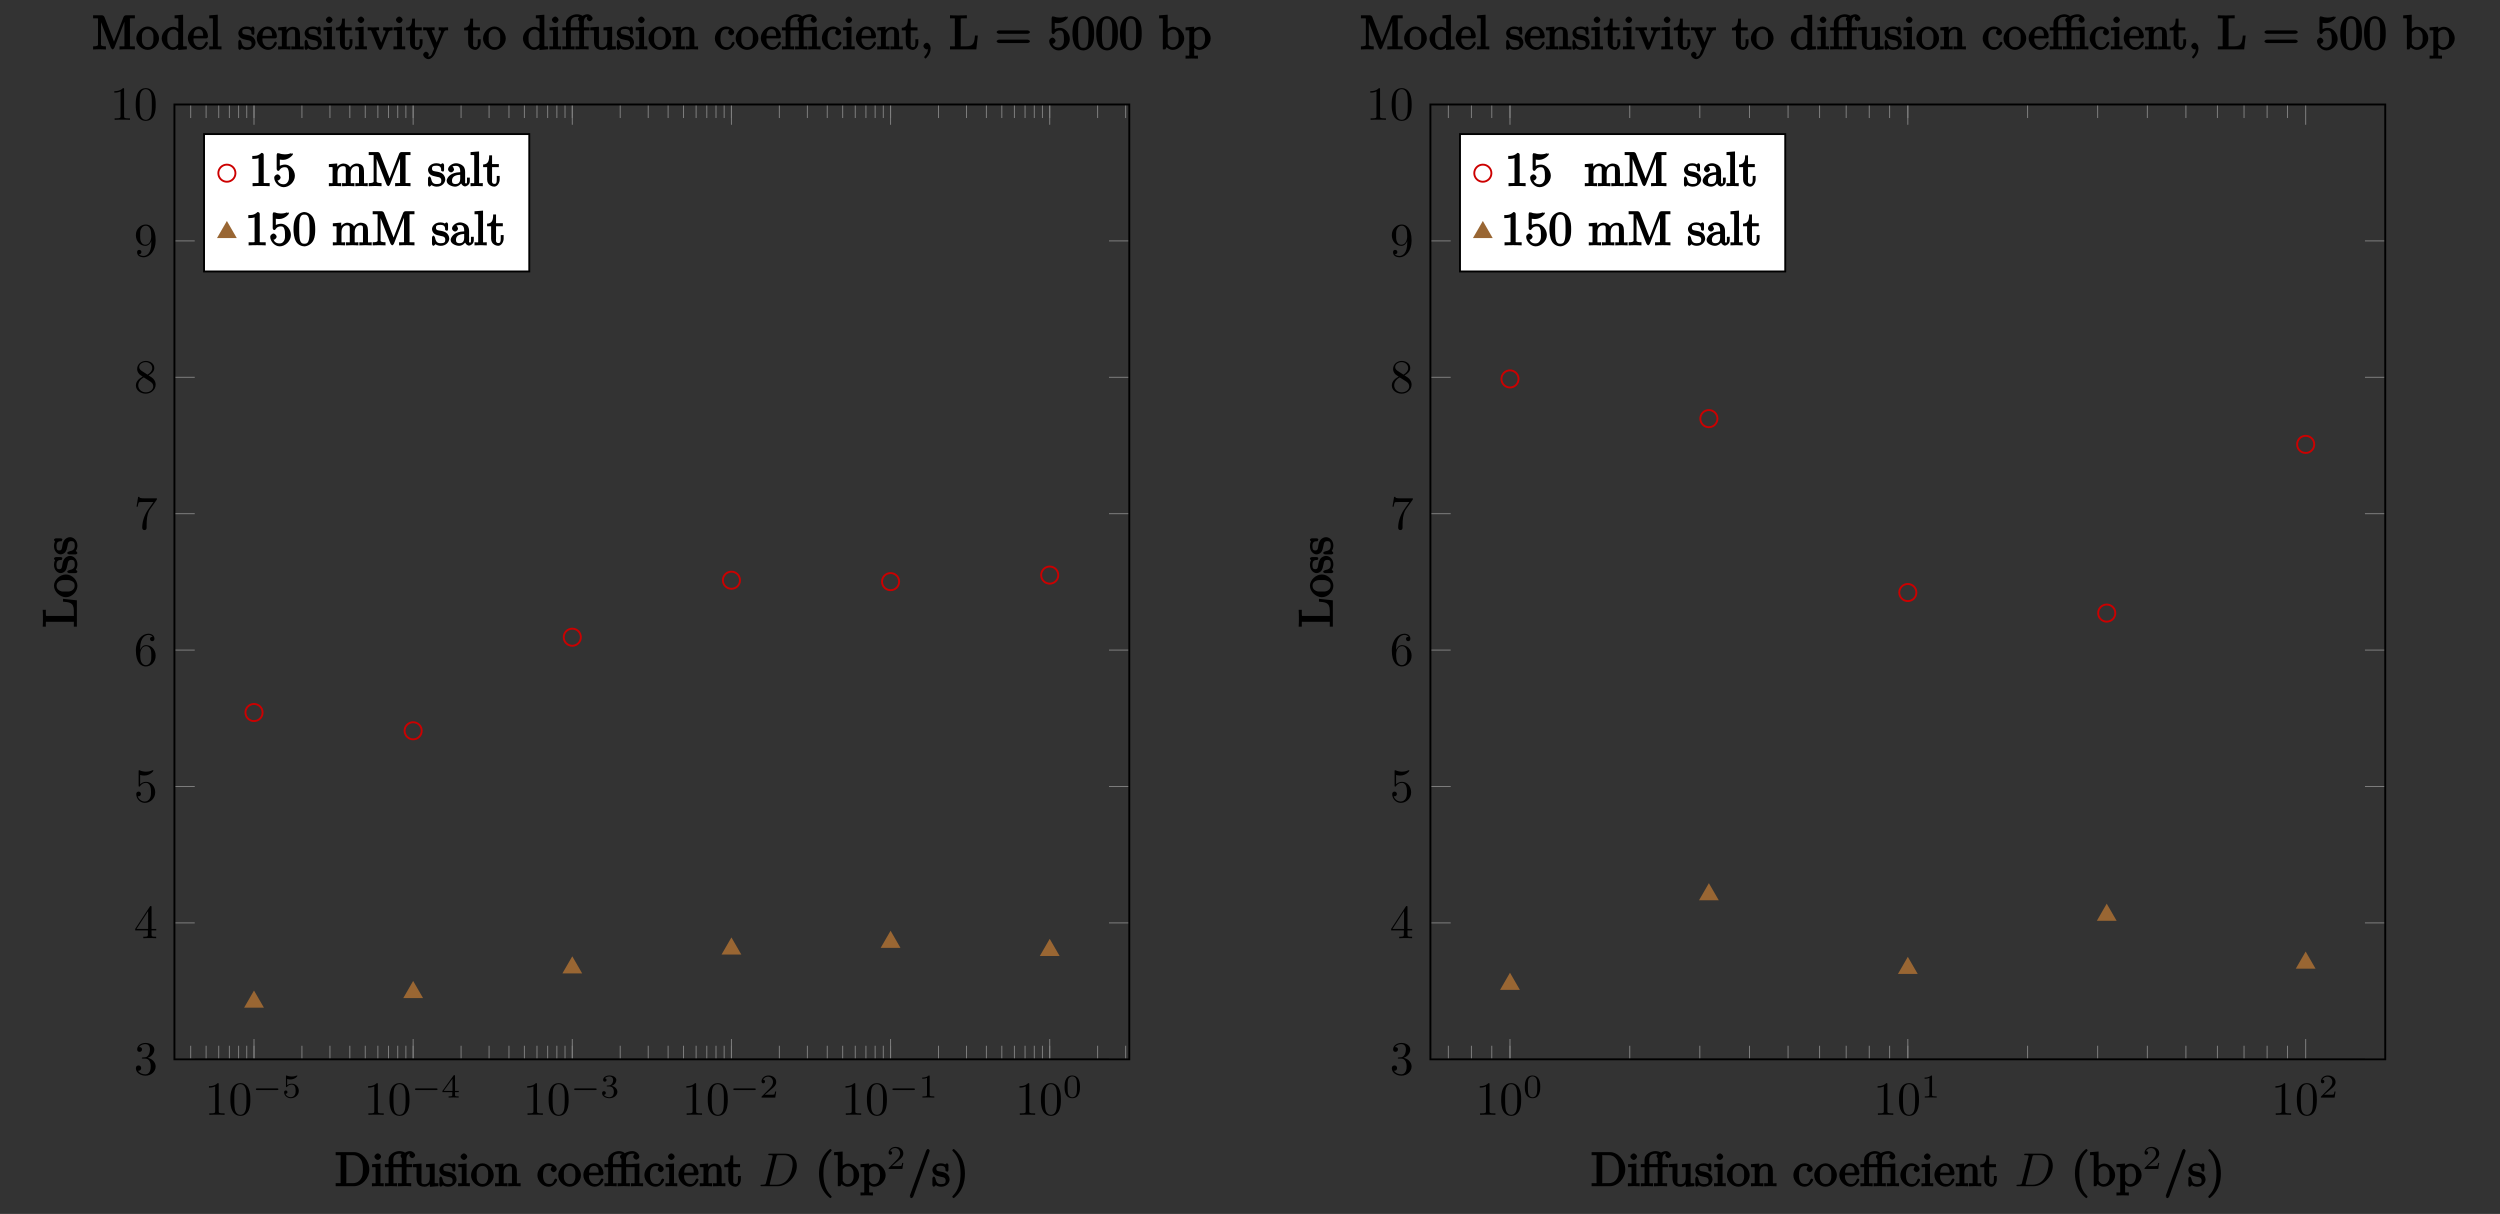 <?xml version="1.0" encoding="UTF-8"?>
<svg xmlns="http://www.w3.org/2000/svg" xmlns:xlink="http://www.w3.org/1999/xlink" width="523.561pt" height="254.234pt" viewBox="0 0 523.561 254.234" version="1.1">
<rect x="0" y="0" width="523.561" height="254.234" fill="#333333" stroke="none"/>
<defs>
<g>
<symbol overflow="visible" id="glyph0-0">
<path style="stroke:none;" d=""/>
</symbol>
<symbol overflow="visible" id="glyph0-1">
<path style="stroke:none;" d="M 2.938 -6.375 C 2.938 -6.625 2.938 -6.641 2.703 -6.641 C 2.078 -6 1.203 -6 0.891 -6 L 0.891 -5.688 C 1.094 -5.688 1.672 -5.688 2.188 -5.953 L 2.188 -0.781 C 2.188 -0.422 2.156 -0.312 1.266 -0.312 L 0.953 -0.312 L 0.953 0 C 1.297 -0.031 2.156 -0.031 2.562 -0.031 C 2.953 -0.031 3.828 -0.031 4.172 0 L 4.172 -0.312 L 3.859 -0.312 C 2.953 -0.312 2.938 -0.422 2.938 -0.781 Z M 2.938 -6.375 "/>
</symbol>
<symbol overflow="visible" id="glyph0-2">
<path style="stroke:none;" d="M 4.578 -3.188 C 4.578 -3.984 4.531 -4.781 4.188 -5.516 C 3.734 -6.484 2.906 -6.641 2.5 -6.641 C 1.891 -6.641 1.172 -6.375 0.75 -5.453 C 0.438 -4.766 0.391 -3.984 0.391 -3.188 C 0.391 -2.438 0.422 -1.547 0.844 -0.781 C 1.266 0.016 2 0.219 2.484 0.219 C 3.016 0.219 3.781 0.016 4.219 -0.938 C 4.531 -1.625 4.578 -2.406 4.578 -3.188 Z M 2.484 0 C 2.094 0 1.5 -0.25 1.328 -1.203 C 1.219 -1.797 1.219 -2.719 1.219 -3.312 C 1.219 -3.953 1.219 -4.609 1.297 -5.141 C 1.484 -6.328 2.234 -6.422 2.484 -6.422 C 2.812 -6.422 3.469 -6.234 3.656 -5.25 C 3.766 -4.688 3.766 -3.938 3.766 -3.312 C 3.766 -2.562 3.766 -1.891 3.656 -1.25 C 3.5 -0.297 2.938 0 2.484 0 Z M 2.484 0 "/>
</symbol>
<symbol overflow="visible" id="glyph0-3">
<path style="stroke:none;" d="M 2.891 -3.516 C 3.703 -3.781 4.281 -4.469 4.281 -5.266 C 4.281 -6.078 3.406 -6.641 2.453 -6.641 C 1.453 -6.641 0.688 -6.047 0.688 -5.281 C 0.688 -4.953 0.906 -4.766 1.203 -4.766 C 1.5 -4.766 1.703 -4.984 1.703 -5.281 C 1.703 -5.766 1.234 -5.766 1.094 -5.766 C 1.391 -6.266 2.047 -6.391 2.406 -6.391 C 2.828 -6.391 3.375 -6.172 3.375 -5.281 C 3.375 -5.156 3.344 -4.578 3.094 -4.141 C 2.797 -3.656 2.453 -3.625 2.203 -3.625 C 2.125 -3.609 1.891 -3.594 1.812 -3.594 C 1.734 -3.578 1.672 -3.562 1.672 -3.469 C 1.672 -3.359 1.734 -3.359 1.906 -3.359 L 2.344 -3.359 C 3.156 -3.359 3.531 -2.688 3.531 -1.703 C 3.531 -0.344 2.844 -0.062 2.406 -0.062 C 1.969 -0.062 1.219 -0.234 0.875 -0.812 C 1.219 -0.766 1.531 -0.984 1.531 -1.359 C 1.531 -1.719 1.266 -1.922 0.984 -1.922 C 0.734 -1.922 0.422 -1.781 0.422 -1.344 C 0.422 -0.438 1.344 0.219 2.438 0.219 C 3.656 0.219 4.562 -0.688 4.562 -1.703 C 4.562 -2.516 3.922 -3.297 2.891 -3.516 Z M 2.891 -3.516 "/>
</symbol>
<symbol overflow="visible" id="glyph0-4">
<path style="stroke:none;" d="M 2.938 -1.641 L 2.938 -0.781 C 2.938 -0.422 2.906 -0.312 2.172 -0.312 L 1.969 -0.312 L 1.969 0 C 2.375 -0.031 2.891 -0.031 3.312 -0.031 C 3.734 -0.031 4.25 -0.031 4.672 0 L 4.672 -0.312 L 4.453 -0.312 C 3.719 -0.312 3.703 -0.422 3.703 -0.781 L 3.703 -1.641 L 4.688 -1.641 L 4.688 -1.953 L 3.703 -1.953 L 3.703 -6.484 C 3.703 -6.688 3.703 -6.75 3.531 -6.75 C 3.453 -6.75 3.422 -6.75 3.344 -6.625 L 0.281 -1.953 L 0.281 -1.641 Z M 2.984 -1.953 L 0.562 -1.953 L 2.984 -5.672 Z M 2.984 -1.953 "/>
</symbol>
<symbol overflow="visible" id="glyph0-5">
<path style="stroke:none;" d="M 4.469 -2 C 4.469 -3.188 3.656 -4.188 2.578 -4.188 C 2.109 -4.188 1.672 -4.031 1.312 -3.672 L 1.312 -5.625 C 1.516 -5.562 1.844 -5.5 2.156 -5.5 C 3.391 -5.5 4.094 -6.406 4.094 -6.531 C 4.094 -6.594 4.062 -6.641 3.984 -6.641 C 3.984 -6.641 3.953 -6.641 3.906 -6.609 C 3.703 -6.516 3.219 -6.312 2.547 -6.312 C 2.156 -6.312 1.688 -6.391 1.219 -6.594 C 1.141 -6.625 1.125 -6.625 1.109 -6.625 C 1 -6.625 1 -6.547 1 -6.391 L 1 -3.438 C 1 -3.266 1 -3.188 1.141 -3.188 C 1.219 -3.188 1.234 -3.203 1.281 -3.266 C 1.391 -3.422 1.75 -3.969 2.562 -3.969 C 3.078 -3.969 3.328 -3.516 3.406 -3.328 C 3.562 -2.953 3.594 -2.578 3.594 -2.078 C 3.594 -1.719 3.594 -1.125 3.344 -0.703 C 3.109 -0.312 2.734 -0.062 2.281 -0.062 C 1.562 -0.062 0.984 -0.594 0.812 -1.172 C 0.844 -1.172 0.875 -1.156 0.984 -1.156 C 1.312 -1.156 1.484 -1.406 1.484 -1.641 C 1.484 -1.891 1.312 -2.141 0.984 -2.141 C 0.844 -2.141 0.5 -2.062 0.5 -1.609 C 0.5 -0.75 1.188 0.219 2.297 0.219 C 3.453 0.219 4.469 -0.734 4.469 -2 Z M 4.469 -2 "/>
</symbol>
<symbol overflow="visible" id="glyph0-6">
<path style="stroke:none;" d="M 1.312 -3.266 L 1.312 -3.516 C 1.312 -6.031 2.547 -6.391 3.062 -6.391 C 3.297 -6.391 3.719 -6.328 3.938 -5.984 C 3.781 -5.984 3.391 -5.984 3.391 -5.547 C 3.391 -5.234 3.625 -5.078 3.844 -5.078 C 4 -5.078 4.312 -5.172 4.312 -5.562 C 4.312 -6.156 3.875 -6.641 3.047 -6.641 C 1.766 -6.641 0.422 -5.359 0.422 -3.156 C 0.422 -0.484 1.578 0.219 2.5 0.219 C 3.609 0.219 4.562 -0.719 4.562 -2.031 C 4.562 -3.297 3.672 -4.25 2.562 -4.25 C 1.891 -4.25 1.516 -3.75 1.312 -3.266 Z M 2.5 -0.062 C 1.875 -0.062 1.578 -0.656 1.516 -0.812 C 1.328 -1.281 1.328 -2.078 1.328 -2.25 C 1.328 -3.031 1.656 -4.031 2.547 -4.031 C 2.719 -4.031 3.172 -4.031 3.484 -3.406 C 3.656 -3.047 3.656 -2.531 3.656 -2.047 C 3.656 -1.562 3.656 -1.062 3.484 -0.703 C 3.188 -0.109 2.734 -0.062 2.5 -0.062 Z M 2.5 -0.062 "/>
</symbol>
<symbol overflow="visible" id="glyph0-7">
<path style="stroke:none;" d="M 4.75 -6.078 C 4.828 -6.188 4.828 -6.203 4.828 -6.422 L 2.406 -6.422 C 1.203 -6.422 1.172 -6.547 1.141 -6.734 L 0.891 -6.734 L 0.562 -4.688 L 0.812 -4.688 C 0.844 -4.844 0.922 -5.469 1.062 -5.594 C 1.125 -5.656 1.906 -5.656 2.031 -5.656 L 4.094 -5.656 C 3.984 -5.5 3.203 -4.406 2.984 -4.078 C 2.078 -2.734 1.75 -1.344 1.75 -0.328 C 1.75 -0.234 1.75 0.219 2.219 0.219 C 2.672 0.219 2.672 -0.234 2.672 -0.328 L 2.672 -0.844 C 2.672 -1.391 2.703 -1.938 2.781 -2.469 C 2.828 -2.703 2.953 -3.562 3.406 -4.172 Z M 4.75 -6.078 "/>
</symbol>
<symbol overflow="visible" id="glyph0-8">
<path style="stroke:none;" d="M 1.625 -4.562 C 1.172 -4.859 1.125 -5.188 1.125 -5.359 C 1.125 -5.969 1.781 -6.391 2.484 -6.391 C 3.203 -6.391 3.844 -5.875 3.844 -5.156 C 3.844 -4.578 3.453 -4.109 2.859 -3.766 Z M 3.078 -3.609 C 3.797 -3.984 4.281 -4.5 4.281 -5.156 C 4.281 -6.078 3.406 -6.641 2.5 -6.641 C 1.5 -6.641 0.688 -5.906 0.688 -4.969 C 0.688 -4.797 0.703 -4.344 1.125 -3.875 C 1.234 -3.766 1.609 -3.516 1.859 -3.344 C 1.281 -3.047 0.422 -2.5 0.422 -1.5 C 0.422 -0.453 1.438 0.219 2.484 0.219 C 3.609 0.219 4.562 -0.609 4.562 -1.672 C 4.562 -2.031 4.453 -2.484 4.062 -2.906 C 3.875 -3.109 3.719 -3.203 3.078 -3.609 Z M 2.078 -3.188 L 3.312 -2.406 C 3.594 -2.219 4.062 -1.922 4.062 -1.312 C 4.062 -0.578 3.312 -0.062 2.5 -0.062 C 1.641 -0.062 0.922 -0.672 0.922 -1.5 C 0.922 -2.078 1.234 -2.719 2.078 -3.188 Z M 2.078 -3.188 "/>
</symbol>
<symbol overflow="visible" id="glyph0-9">
<path style="stroke:none;" d="M 3.656 -3.172 L 3.656 -2.844 C 3.656 -0.516 2.625 -0.062 2.047 -0.062 C 1.875 -0.062 1.328 -0.078 1.062 -0.422 C 1.5 -0.422 1.578 -0.703 1.578 -0.875 C 1.578 -1.188 1.344 -1.328 1.125 -1.328 C 0.969 -1.328 0.672 -1.25 0.672 -0.859 C 0.672 -0.188 1.203 0.219 2.047 0.219 C 3.344 0.219 4.562 -1.141 4.562 -3.281 C 4.562 -5.969 3.406 -6.641 2.516 -6.641 C 1.969 -6.641 1.484 -6.453 1.062 -6.016 C 0.641 -5.562 0.422 -5.141 0.422 -4.391 C 0.422 -3.156 1.297 -2.172 2.406 -2.172 C 3.016 -2.172 3.422 -2.594 3.656 -3.172 Z M 2.422 -2.406 C 2.266 -2.406 1.797 -2.406 1.5 -3.031 C 1.312 -3.406 1.312 -3.891 1.312 -4.391 C 1.312 -4.922 1.312 -5.391 1.531 -5.766 C 1.797 -6.266 2.172 -6.391 2.516 -6.391 C 2.984 -6.391 3.312 -6.047 3.484 -5.609 C 3.594 -5.281 3.641 -4.656 3.641 -4.203 C 3.641 -3.375 3.297 -2.406 2.422 -2.406 Z M 2.422 -2.406 "/>
</symbol>
<symbol overflow="visible" id="glyph1-0">
<path style="stroke:none;" d=""/>
</symbol>
<symbol overflow="visible" id="glyph1-1">
<path style="stroke:none;" d="M 5.188 -1.578 C 5.297 -1.578 5.469 -1.578 5.469 -1.734 C 5.469 -1.922 5.297 -1.922 5.188 -1.922 L 1.031 -1.922 C 0.922 -1.922 0.75 -1.922 0.75 -1.75 C 0.75 -1.578 0.906 -1.578 1.031 -1.578 Z M 5.188 -1.578 "/>
</symbol>
<symbol overflow="visible" id="glyph2-0">
<path style="stroke:none;" d=""/>
</symbol>
<symbol overflow="visible" id="glyph2-1">
<path style="stroke:none;" d="M 1.078 -3.891 C 1.438 -3.797 1.641 -3.797 1.75 -3.797 C 2.672 -3.797 3.219 -4.422 3.219 -4.531 C 3.219 -4.609 3.172 -4.625 3.141 -4.625 C 3.125 -4.625 3.109 -4.625 3.078 -4.609 C 2.906 -4.547 2.547 -4.406 2.031 -4.406 C 1.828 -4.406 1.469 -4.422 1.016 -4.594 C 0.938 -4.625 0.922 -4.625 0.922 -4.625 C 0.828 -4.625 0.828 -4.547 0.828 -4.438 L 0.828 -2.391 C 0.828 -2.266 0.828 -2.188 0.938 -2.188 C 1 -2.188 1.016 -2.188 1.078 -2.281 C 1.375 -2.656 1.812 -2.719 2.047 -2.719 C 2.469 -2.719 2.656 -2.391 2.688 -2.328 C 2.812 -2.094 2.859 -1.828 2.859 -1.422 C 2.859 -1.219 2.859 -0.812 2.641 -0.5 C 2.469 -0.25 2.172 -0.078 1.828 -0.078 C 1.375 -0.078 0.906 -0.328 0.734 -0.797 C 1 -0.781 1.141 -0.953 1.141 -1.141 C 1.141 -1.438 0.875 -1.484 0.781 -1.484 C 0.781 -1.484 0.438 -1.484 0.438 -1.109 C 0.438 -0.484 1.016 0.141 1.844 0.141 C 2.734 0.141 3.516 -0.516 3.516 -1.406 C 3.516 -2.188 2.922 -2.906 2.062 -2.906 C 1.75 -2.906 1.391 -2.844 1.078 -2.578 Z M 1.078 -3.891 "/>
</symbol>
<symbol overflow="visible" id="glyph2-2">
<path style="stroke:none;" d="M 3.688 -1.141 L 3.688 -1.391 L 2.906 -1.391 L 2.906 -4.5 C 2.906 -4.641 2.906 -4.703 2.766 -4.703 C 2.672 -4.703 2.641 -4.703 2.578 -4.594 L 0.266 -1.391 L 0.266 -1.141 L 2.328 -1.141 L 2.328 -0.578 C 2.328 -0.328 2.328 -0.25 1.75 -0.25 L 1.562 -0.25 L 1.562 0 C 1.922 -0.016 2.359 -0.031 2.609 -0.031 C 2.875 -0.031 3.312 -0.016 3.672 0 L 3.672 -0.25 L 3.484 -0.25 C 2.906 -0.25 2.906 -0.328 2.906 -0.578 L 2.906 -1.141 Z M 2.375 -3.938 L 2.375 -1.391 L 0.531 -1.391 Z M 2.375 -3.938 "/>
</symbol>
<symbol overflow="visible" id="glyph2-3">
<path style="stroke:none;" d="M 1.906 -2.328 C 2.453 -2.328 2.844 -1.953 2.844 -1.203 C 2.844 -0.344 2.328 -0.078 1.938 -0.078 C 1.656 -0.078 1.031 -0.156 0.75 -0.578 C 1.078 -0.578 1.156 -0.812 1.156 -0.969 C 1.156 -1.188 0.984 -1.344 0.766 -1.344 C 0.578 -1.344 0.375 -1.219 0.375 -0.938 C 0.375 -0.281 1.094 0.141 1.938 0.141 C 2.906 0.141 3.578 -0.516 3.578 -1.203 C 3.578 -1.75 3.141 -2.297 2.375 -2.453 C 3.094 -2.719 3.359 -3.234 3.359 -3.672 C 3.359 -4.219 2.734 -4.625 1.953 -4.625 C 1.188 -4.625 0.594 -4.25 0.594 -3.688 C 0.594 -3.453 0.75 -3.328 0.953 -3.328 C 1.172 -3.328 1.312 -3.484 1.312 -3.672 C 1.312 -3.875 1.172 -4.031 0.953 -4.047 C 1.203 -4.344 1.672 -4.422 1.938 -4.422 C 2.25 -4.422 2.688 -4.266 2.688 -3.672 C 2.688 -3.375 2.594 -3.047 2.406 -2.844 C 2.188 -2.578 1.984 -2.562 1.641 -2.531 C 1.469 -2.516 1.453 -2.516 1.422 -2.516 C 1.406 -2.516 1.344 -2.5 1.344 -2.422 C 1.344 -2.328 1.406 -2.328 1.531 -2.328 Z M 1.906 -2.328 "/>
</symbol>
<symbol overflow="visible" id="glyph2-4">
<path style="stroke:none;" d="M 3.516 -1.266 L 3.281 -1.266 C 3.266 -1.109 3.188 -0.703 3.094 -0.641 C 3.047 -0.594 2.516 -0.594 2.406 -0.594 L 1.125 -0.594 C 1.859 -1.234 2.109 -1.438 2.516 -1.766 C 3.031 -2.172 3.516 -2.609 3.516 -3.266 C 3.516 -4.109 2.781 -4.625 1.891 -4.625 C 1.031 -4.625 0.438 -4.016 0.438 -3.375 C 0.438 -3.031 0.734 -2.984 0.812 -2.984 C 0.969 -2.984 1.172 -3.109 1.172 -3.359 C 1.172 -3.484 1.125 -3.734 0.766 -3.734 C 0.984 -4.219 1.453 -4.375 1.781 -4.375 C 2.484 -4.375 2.844 -3.828 2.844 -3.266 C 2.844 -2.656 2.406 -2.188 2.188 -1.938 L 0.516 -0.266 C 0.438 -0.203 0.438 -0.188 0.438 0 L 3.312 0 Z M 3.516 -1.266 "/>
</symbol>
<symbol overflow="visible" id="glyph2-5">
<path style="stroke:none;" d="M 2.328 -4.438 C 2.328 -4.625 2.328 -4.625 2.125 -4.625 C 1.672 -4.188 1.047 -4.188 0.766 -4.188 L 0.766 -3.938 C 0.922 -3.938 1.391 -3.938 1.766 -4.125 L 1.766 -0.578 C 1.766 -0.344 1.766 -0.25 1.078 -0.25 L 0.812 -0.25 L 0.812 0 C 0.938 0 1.797 -0.031 2.047 -0.031 C 2.266 -0.031 3.141 0 3.297 0 L 3.297 -0.25 L 3.031 -0.25 C 2.328 -0.25 2.328 -0.344 2.328 -0.578 Z M 2.328 -4.438 "/>
</symbol>
<symbol overflow="visible" id="glyph2-6">
<path style="stroke:none;" d="M 3.594 -2.219 C 3.594 -2.984 3.5 -3.547 3.188 -4.031 C 2.969 -4.344 2.531 -4.625 1.984 -4.625 C 0.359 -4.625 0.359 -2.719 0.359 -2.219 C 0.359 -1.719 0.359 0.141 1.984 0.141 C 3.594 0.141 3.594 -1.719 3.594 -2.219 Z M 1.984 -0.062 C 1.656 -0.062 1.234 -0.25 1.094 -0.812 C 1 -1.219 1 -1.797 1 -2.312 C 1 -2.828 1 -3.359 1.094 -3.734 C 1.25 -4.281 1.688 -4.438 1.984 -4.438 C 2.359 -4.438 2.719 -4.203 2.844 -3.797 C 2.953 -3.422 2.969 -2.922 2.969 -2.312 C 2.969 -1.797 2.969 -1.281 2.875 -0.844 C 2.734 -0.203 2.266 -0.062 1.984 -0.062 Z M 1.984 -0.062 "/>
</symbol>
<symbol overflow="visible" id="glyph3-0">
<path style="stroke:none;" d=""/>
</symbol>
<symbol overflow="visible" id="glyph3-1">
<path style="stroke:none;" d="M 7.219 -3.516 C 7.219 -5.406 5.703 -7.141 4 -7.141 L 0.172 -7.141 L 0.172 -6.5 L 0.594 -6.5 C 1.359 -6.5 1.203 -6.547 1.203 -6.188 L 1.203 -0.938 C 1.203 -0.578 1.359 -0.641 0.594 -0.641 L 0.172 -0.641 L 0.172 0 L 4 0 C 5.672 0 7.219 -1.641 7.219 -3.516 Z M 5.875 -3.516 C 5.875 -2.406 5.734 -1.922 5.375 -1.438 C 5.172 -1.172 4.734 -0.641 3.734 -0.641 L 2.719 -0.641 C 2.25 -0.641 2.406 -0.531 2.406 -0.875 L 2.406 -6.266 C 2.406 -6.594 2.25 -6.5 2.719 -6.5 L 3.719 -6.5 C 4.344 -6.5 4.891 -6.328 5.406 -5.625 C 5.828 -5.031 5.875 -4.281 5.875 -3.516 Z M 5.875 -3.516 "/>
</symbol>
<symbol overflow="visible" id="glyph3-2">
<path style="stroke:none;" d="M 2.625 -0.156 L 2.625 -0.641 C 1.797 -0.641 1.938 -0.516 1.938 -0.906 L 1.938 -4.75 L 0.188 -4.609 L 0.188 -3.984 C 1.016 -3.984 0.922 -4.094 0.922 -3.594 L 0.922 -0.922 C 0.922 -0.469 1 -0.641 0.156 -0.641 L 0.156 0.016 L 1.422 -0.031 C 1.781 -0.031 2.125 -0.016 2.625 0.016 Z M 2.078 -6.188 C 2.078 -6.453 1.688 -6.875 1.391 -6.875 C 1.047 -6.875 0.672 -6.438 0.672 -6.188 C 0.672 -5.906 1.078 -5.5 1.375 -5.5 C 1.719 -5.5 2.078 -5.938 2.078 -6.188 Z M 2.078 -6.188 "/>
</symbol>
<symbol overflow="visible" id="glyph3-3">
<path style="stroke:none;" d="M 6.438 -6.484 C 6.438 -6.844 5.906 -7.359 5.359 -7.359 C 4.766 -7.359 4.203 -6.922 4.297 -7.016 C 4.109 -7.25 3.422 -7.359 3.156 -7.359 C 2.219 -7.359 0.875 -6.672 0.875 -5.594 L 0.875 -4.625 L 0.094 -4.625 L 0.094 -3.984 L 0.875 -3.984 L 0.875 -0.922 C 0.875 -0.469 0.953 -0.641 0.094 -0.641 L 0.094 0.016 L 1.391 -0.031 L 2.656 0.016 L 2.656 -0.641 C 1.828 -0.641 1.891 -0.469 1.891 -0.922 L 1.891 -3.984 L 3.625 -3.984 L 3.625 -0.922 C 3.625 -0.469 3.703 -0.641 2.844 -0.641 L 2.844 0.016 L 4.172 -0.031 C 4.562 -0.031 5.031 -0.031 5.609 0.016 L 5.609 -0.641 L 5.219 -0.641 C 4.484 -0.641 4.641 -0.578 4.641 -0.938 L 4.641 -3.984 L 5.781 -3.984 L 5.781 -4.625 L 4.609 -4.625 L 4.609 -5.609 C 4.609 -6.5 4.922 -6.812 5.359 -6.812 C 5.391 -6.812 5.547 -6.812 5.688 -6.734 L 5.688 -7.062 C 5.578 -7.031 5.219 -6.734 5.219 -6.484 C 5.219 -6.25 5.547 -5.891 5.828 -5.891 C 6.109 -5.891 6.438 -6.25 6.438 -6.484 Z M 3.922 -6.953 C 3.766 -6.922 3.375 -6.625 3.375 -6.344 C 3.375 -6.281 3.562 -5.875 3.641 -5.844 C 3.625 -5.812 3.625 -5.719 3.625 -5.609 L 3.625 -4.625 L 1.859 -4.625 L 1.859 -5.578 C 1.859 -6.547 2.5 -6.812 3.156 -6.812 C 3.641 -6.812 4.031 -6.672 4.031 -6.672 Z M 3.922 -6.953 "/>
</symbol>
<symbol overflow="visible" id="glyph3-4">
<path style="stroke:none;" d="M 5.5 -0.156 L 5.5 -0.641 C 4.641 -0.641 4.719 -0.531 4.719 -1.031 L 4.719 -4.75 L 2.906 -4.609 L 2.906 -3.984 C 3.781 -3.984 3.688 -4.078 3.688 -3.594 L 3.688 -1.812 C 3.688 -0.953 3.391 -0.438 2.656 -0.438 C 1.828 -0.438 1.953 -0.734 1.953 -1.25 L 1.953 -4.75 L 0.141 -4.609 L 0.141 -3.984 C 1.094 -3.984 0.922 -4.109 0.922 -3.234 L 0.922 -1.734 C 0.922 -0.953 1.094 0.109 2.609 0.109 C 3.172 0.109 3.781 -0.328 4.062 -0.953 L 3.719 -0.953 L 3.719 0.125 L 5.5 -0.016 Z M 5.5 -0.156 "/>
</symbol>
<symbol overflow="visible" id="glyph3-5">
<path style="stroke:none;" d="M 3.766 -1.438 C 3.766 -1.969 3.406 -2.375 3.297 -2.5 C 2.953 -2.828 2.453 -2.953 2.031 -3.031 C 1.469 -3.141 0.984 -3.094 0.984 -3.672 C 0.984 -4.031 1.062 -4.281 1.922 -4.281 C 3.016 -4.281 2.891 -3.531 2.906 -3.234 C 2.922 -3.141 3.328 -3.031 3.328 -3.031 L 3.203 -2.984 C 3.344 -2.984 3.516 -3.188 3.516 -3.375 L 3.516 -4.391 C 3.516 -4.562 3.344 -4.797 3.234 -4.797 C 3.188 -4.797 3.031 -4.75 2.906 -4.625 C 2.875 -4.578 2.766 -4.5 2.844 -4.562 C 2.609 -4.75 2.078 -4.797 1.922 -4.797 C 0.703 -4.797 0.156 -3.953 0.156 -3.406 C 0.156 -3.047 0.359 -2.656 0.625 -2.438 C 0.953 -2.188 1.359 -2.078 2.078 -1.938 C 2.297 -1.891 2.938 -1.891 2.938 -1.172 C 2.938 -0.672 2.766 -0.438 1.984 -0.438 C 1.141 -0.438 0.953 -0.844 0.766 -1.688 C 0.734 -1.812 0.562 -2.031 0.453 -2.031 C 0.328 -2.031 0.156 -1.781 0.156 -1.609 L 0.156 -0.297 C 0.156 -0.125 0.328 0.109 0.438 0.109 C 0.484 0.109 0.625 0.047 0.812 -0.141 C 0.828 -0.156 0.828 -0.172 0.891 -0.234 C 1.203 0.047 1.781 0.109 1.984 0.109 C 3.125 0.109 3.766 -0.719 3.766 -1.438 Z M 3.766 -1.438 "/>
</symbol>
<symbol overflow="visible" id="glyph3-6">
<path style="stroke:none;" d="M 4.859 -2.297 C 4.859 -3.562 3.703 -4.797 2.5 -4.797 C 1.25 -4.797 0.094 -3.531 0.094 -2.297 C 0.094 -1 1.312 0.109 2.484 0.109 C 3.688 0.109 4.859 -1.031 4.859 -2.297 Z M 3.688 -2.375 C 3.688 -2.016 3.734 -1.594 3.516 -1.156 L 3.469 -1.031 C 3.25 -0.594 2.984 -0.469 2.5 -0.469 C 2.062 -0.469 1.75 -0.625 1.469 -1.094 C 1.219 -1.531 1.281 -2.016 1.281 -2.375 C 1.281 -2.766 1.219 -3.188 1.469 -3.625 C 1.734 -4.094 2.078 -4.25 2.484 -4.25 C 2.922 -4.25 3.219 -4.078 3.484 -3.656 C 3.734 -3.219 3.688 -2.75 3.688 -2.375 Z M 3.688 -2.375 "/>
</symbol>
<symbol overflow="visible" id="glyph3-7">
<path style="stroke:none;" d="M 5.5 -0.156 L 5.5 -0.641 C 4.812 -0.641 4.734 -0.469 4.719 -0.766 L 4.719 -2.672 C 4.719 -3.531 4.672 -3.953 4.359 -4.312 C 4.234 -4.484 3.781 -4.734 3.203 -4.734 C 2.469 -4.734 1.828 -4.141 1.547 -3.516 L 1.891 -3.516 L 1.891 -4.75 L 0.141 -4.609 L 0.141 -3.984 C 1.016 -3.984 0.922 -4.078 0.922 -3.594 L 0.922 -0.922 C 0.922 -0.469 0.984 -0.641 0.141 -0.641 L 0.141 0.016 L 1.453 -0.031 L 2.734 0.016 L 2.734 -0.641 C 1.891 -0.641 1.953 -0.469 1.953 -0.922 L 1.953 -2.75 C 1.953 -3.781 2.5 -4.188 3.125 -4.188 C 3.766 -4.188 3.688 -3.812 3.688 -3.234 L 3.688 -0.922 C 3.688 -0.469 3.766 -0.641 2.906 -0.641 L 2.906 0.016 L 4.219 -0.031 L 5.5 0.016 Z M 5.5 -0.156 "/>
</symbol>
<symbol overflow="visible" id="glyph3-8">
<path style="stroke:none;" d="M 4.312 -1.344 C 4.312 -1.453 4.031 -1.609 4 -1.609 C 3.922 -1.609 3.719 -1.406 3.703 -1.344 C 3.406 -0.422 2.938 -0.469 2.578 -0.469 C 2.047 -0.469 1.328 -0.734 1.328 -2.328 C 1.328 -3.953 1.984 -4.219 2.516 -4.219 C 2.609 -4.219 3.094 -4.25 3.203 -4.156 C 3.172 -4.141 2.938 -3.672 2.938 -3.547 C 2.938 -3.297 3.297 -2.938 3.562 -2.938 C 3.828 -2.938 4.203 -3.266 4.203 -3.562 C 4.203 -4.234 3.266 -4.797 2.5 -4.797 C 1.25 -4.797 0.156 -3.547 0.156 -2.312 C 0.156 -1.031 1.328 0.109 2.484 0.109 C 3.812 0.109 4.312 -1.25 4.312 -1.344 Z M 4.312 -1.344 "/>
</symbol>
<symbol overflow="visible" id="glyph3-9">
<path style="stroke:none;" d="M 4.312 -1.344 C 4.312 -1.453 4.062 -1.641 4 -1.641 C 3.922 -1.641 3.719 -1.406 3.703 -1.328 C 3.344 -0.297 2.625 -0.469 2.531 -0.469 C 2.031 -0.469 1.75 -0.719 1.531 -1.094 C 1.219 -1.562 1.281 -2.109 1.281 -2.297 L 3.891 -2.297 C 4.109 -2.297 4.312 -2.469 4.312 -2.672 C 4.312 -3.656 3.594 -4.797 2.359 -4.797 C 1.203 -4.797 0.094 -3.594 0.094 -2.359 C 0.094 -1.016 1.328 0.109 2.469 0.109 C 3.688 0.109 4.312 -1.156 4.312 -1.344 Z M 3.484 -2.844 L 1.297 -2.844 C 1.344 -4.156 2.016 -4.25 2.359 -4.25 C 3.375 -4.25 3.297 -3.062 3.297 -2.844 Z M 3.484 -2.844 "/>
</symbol>
<symbol overflow="visible" id="glyph3-10">
<path style="stroke:none;" d="M 8.188 -0.156 L 8.188 -0.641 C 7.344 -0.641 7.406 -0.469 7.406 -0.922 L 7.406 -4.766 L 6.844 -4.719 L 5.766 -4.641 C 5.656 -4.578 5.766 -4.625 5.625 -4.625 L 4.609 -4.625 L 4.609 -5.578 C 4.609 -6.562 5.297 -6.812 5.922 -6.812 C 6.219 -6.812 6.453 -6.766 6.422 -6.797 C 6.375 -6.781 6.125 -6.344 6.125 -6.188 C 6.125 -5.859 6.562 -5.562 6.766 -5.562 C 6.984 -5.562 7.391 -5.875 7.391 -6.188 C 7.391 -6.766 6.672 -7.359 5.938 -7.359 C 5.047 -7.359 4.359 -6.906 4.344 -6.891 C 4.203 -7.109 3.656 -7.359 3.156 -7.359 C 2.219 -7.359 0.875 -6.672 0.875 -5.594 L 0.875 -4.625 L 0.094 -4.625 L 0.094 -3.984 L 0.875 -3.984 L 0.875 -0.922 C 0.875 -0.469 0.953 -0.641 0.094 -0.641 L 0.094 0.016 L 1.391 -0.031 L 2.656 0.016 L 2.656 -0.641 C 1.828 -0.641 1.891 -0.469 1.891 -0.922 L 1.891 -3.984 L 3.641 -3.984 L 3.641 -0.922 C 3.641 -0.469 3.703 -0.641 2.859 -0.641 L 2.859 0.016 L 4.141 -0.031 L 5.422 0.016 L 5.422 -0.641 C 4.578 -0.641 4.641 -0.469 4.641 -0.922 L 4.641 -3.984 L 6.047 -3.984 C 6.516 -3.984 6.406 -4.016 6.406 -3.609 L 6.406 -0.922 C 6.406 -0.469 6.469 -0.641 5.625 -0.641 L 5.625 0.016 L 6.906 -0.031 L 8.188 0.016 Z M 4 -6.812 C 3.609 -6.781 3.344 -6.375 3.344 -6.188 C 3.344 -5.969 3.641 -5.641 3.641 -5.625 L 3.641 -4.625 L 1.859 -4.625 L 1.859 -5.578 C 1.859 -6.578 2.547 -6.812 3.141 -6.812 C 3.375 -6.812 3.594 -6.812 3.609 -6.781 Z M 4 -6.812 "/>
</symbol>
<symbol overflow="visible" id="glyph3-11">
<path style="stroke:none;" d="M 3.484 -1.391 L 3.484 -2.141 L 2.875 -2.141 L 2.875 -1.422 C 2.875 -0.672 2.766 -0.469 2.391 -0.469 C 1.719 -0.469 1.891 -1.203 1.891 -1.375 L 1.891 -3.984 L 3.312 -3.984 L 3.312 -4.625 L 1.891 -4.625 L 1.891 -6.453 L 1.297 -6.453 C 1.281 -5.469 1.172 -4.578 0.016 -4.531 L 0.016 -3.984 L 0.859 -3.984 L 0.859 -1.391 C 0.859 -0.172 1.969 0.109 2.328 0.109 C 3.031 0.109 3.484 -0.75 3.484 -1.391 Z M 3.484 -1.391 "/>
</symbol>
<symbol overflow="visible" id="glyph3-12">
<path style="stroke:none;" d="M 3.469 2.234 C 3.469 2.203 3.422 2.062 3.25 1.891 C 2 0.641 1.734 -1.125 1.734 -2.656 C 1.734 -4.391 2.062 -6.016 3.297 -7.25 C 3.422 -7.375 3.469 -7.5 3.469 -7.531 C 3.469 -7.609 3.266 -7.812 3.203 -7.812 C 3.094 -7.812 2.031 -6.953 1.438 -5.688 C 0.922 -4.594 0.812 -3.484 0.812 -2.656 C 0.812 -1.875 0.922 -0.672 1.469 0.453 C 2.062 1.688 3.094 2.5 3.203 2.5 C 3.266 2.5 3.469 2.297 3.469 2.234 Z M 3.469 2.234 "/>
</symbol>
<symbol overflow="visible" id="glyph3-13">
<path style="stroke:none;" d="M 5.359 -2.312 C 5.359 -3.578 4.219 -4.734 3.078 -4.734 C 2.297 -4.734 1.75 -4.219 1.578 -4.031 L 1.891 -3.922 L 1.891 -7.266 L 0.094 -7.125 L 0.094 -6.5 C 0.984 -6.5 0.875 -6.594 0.875 -6.094 L 0.875 0 L 1.391 0 L 1.672 -0.469 C 1.688 -0.438 2.234 0.109 2.969 0.109 C 4.156 0.109 5.359 -1.031 5.359 -2.312 Z M 4.188 -2.328 C 4.188 -1.953 4.219 -1.469 3.922 -1.031 C 3.719 -0.719 3.469 -0.438 2.938 -0.438 C 2.484 -0.438 2.25 -0.625 2 -1 C 1.859 -1.203 1.906 -1.109 1.906 -1.297 L 1.906 -3.344 C 1.906 -3.531 1.859 -3.438 1.969 -3.594 C 2.359 -4.156 2.797 -4.188 3.031 -4.188 C 3.484 -4.188 3.703 -3.984 3.953 -3.594 C 4.203 -3.188 4.188 -2.734 4.188 -2.328 Z M 4.188 -2.328 "/>
</symbol>
<symbol overflow="visible" id="glyph3-14">
<path style="stroke:none;" d="M 5.359 -2.312 C 5.359 -3.578 4.234 -4.734 3.109 -4.734 C 2.328 -4.734 1.781 -4.25 1.578 -4.031 L 1.891 -3.906 L 1.891 -4.75 L 0.094 -4.609 L 0.094 -3.984 C 0.984 -3.984 0.875 -4.094 0.875 -3.656 L 0.875 1.016 C 0.875 1.469 0.953 1.297 0.094 1.297 L 0.094 1.938 L 1.391 1.906 L 2.688 1.938 L 2.688 1.297 C 1.859 1.297 1.906 1.469 1.906 1.016 L 1.906 -0.75 L 1.562 -0.75 C 1.609 -0.594 2.219 0.109 2.969 0.109 C 4.156 0.109 5.359 -1.031 5.359 -2.312 Z M 4.188 -2.312 C 4.188 -1.109 3.672 -0.438 2.938 -0.438 C 2.531 -0.438 2.266 -0.594 2 -1 C 1.859 -1.203 1.906 -1.094 1.906 -1.297 L 1.906 -3.5 C 2.156 -3.922 2.516 -4.156 3.031 -4.156 C 3.766 -4.156 4.188 -3.438 4.188 -2.312 Z M 4.188 -2.312 "/>
</symbol>
<symbol overflow="visible" id="glyph3-15">
<path style="stroke:none;" d="M 4.578 -7.438 C 4.578 -7.547 4.328 -7.812 4.219 -7.812 C 4.078 -7.812 3.859 -7.531 3.828 -7.438 L 0.422 1.953 C 0.375 2.078 0.672 2.25 0.672 2.25 L 0.375 2.141 C 0.375 2.25 0.641 2.5 0.75 2.5 C 0.891 2.5 1.109 2.234 1.141 2.141 L 4.531 -7.25 C 4.578 -7.391 4.531 -7.328 4.531 -7.328 Z M 4.578 -7.438 "/>
</symbol>
<symbol overflow="visible" id="glyph3-16">
<path style="stroke:none;" d="M 3.047 -2.656 C 3.047 -3.422 2.938 -4.641 2.391 -5.766 C 1.797 -6.984 0.766 -7.812 0.672 -7.812 C 0.609 -7.812 0.391 -7.594 0.391 -7.531 C 0.391 -7.5 0.438 -7.375 0.625 -7.203 C 1.609 -6.203 2.125 -4.734 2.125 -2.656 C 2.125 -0.953 1.797 0.688 0.562 1.938 C 0.438 2.062 0.391 2.203 0.391 2.234 C 0.391 2.297 0.609 2.5 0.672 2.5 C 0.766 2.5 1.828 1.656 2.422 0.391 C 2.938 -0.703 3.047 -1.812 3.047 -2.656 Z M 3.047 -2.656 "/>
</symbol>
<symbol overflow="visible" id="glyph3-17">
<path style="stroke:none;" d="M 8.938 -0.156 L 8.938 -0.641 L 8.516 -0.641 C 7.75 -0.641 7.906 -0.578 7.906 -0.938 L 7.906 -6.188 C 7.906 -6.547 7.75 -6.5 8.516 -6.5 L 8.938 -6.5 L 8.938 -7.141 L 7.078 -7.141 C 6.812 -7.141 6.641 -6.953 6.562 -6.781 L 4.391 -1.172 L 4.734 -1.172 L 2.578 -6.75 C 2.484 -6.969 2.281 -7.141 2.047 -7.141 L 0.188 -7.141 L 0.188 -6.5 L 0.609 -6.5 C 1.375 -6.5 1.219 -6.547 1.219 -6.188 L 1.219 -1.203 C 1.219 -0.938 1.391 -0.641 0.188 -0.641 L 0.188 0.016 L 1.531 -0.031 L 2.875 0.016 L 2.875 -0.641 C 1.672 -0.641 1.844 -0.938 1.844 -1.203 L 1.844 -6.422 L 1.562 -6.422 L 3.906 -0.375 C 3.953 -0.25 4.188 0 4.281 0 C 4.391 0 4.594 -0.234 4.641 -0.344 L 7.031 -6.5 L 6.75 -6.5 L 6.75 -0.938 C 6.75 -0.578 6.906 -0.641 6.141 -0.641 L 5.719 -0.641 L 5.719 0.016 C 6.266 -0.031 6.953 -0.031 7.344 -0.031 C 7.719 -0.031 8.391 -0.031 8.938 0.016 Z M 8.938 -0.156 "/>
</symbol>
<symbol overflow="visible" id="glyph3-18">
<path style="stroke:none;" d="M 5.422 -0.156 L 5.422 -0.641 C 4.562 -0.641 4.641 -0.531 4.641 -1.031 L 4.641 -7.266 L 2.859 -7.125 L 2.859 -6.5 C 3.734 -6.5 3.641 -6.594 3.641 -6.094 L 3.641 -3.953 L 3.938 -4.062 C 3.656 -4.422 3.094 -4.734 2.562 -4.734 C 1.391 -4.734 0.156 -3.594 0.156 -2.297 C 0.156 -1.031 1.312 0.109 2.453 0.109 C 3.094 0.109 3.656 -0.281 3.906 -0.594 L 3.609 -0.703 L 3.609 0.125 L 5.422 -0.016 Z M 3.609 -1.328 C 3.609 -1.156 3.656 -1.25 3.547 -1.094 C 3.25 -0.609 2.938 -0.438 2.5 -0.438 C 2.047 -0.438 1.812 -0.641 1.578 -1.031 C 1.312 -1.438 1.328 -1.891 1.328 -2.297 C 1.328 -2.656 1.312 -3.156 1.594 -3.594 C 1.797 -3.906 2.062 -4.188 2.609 -4.188 C 2.953 -4.188 3.234 -4.094 3.547 -3.641 C 3.656 -3.469 3.609 -3.562 3.609 -3.375 Z M 3.609 -1.328 "/>
</symbol>
<symbol overflow="visible" id="glyph3-19">
<path style="stroke:none;" d="M 2.719 -0.156 L 2.719 -0.641 C 1.875 -0.641 1.938 -0.469 1.938 -0.922 L 1.938 -7.266 L 0.156 -7.125 L 0.156 -6.5 C 1.031 -6.5 0.922 -6.594 0.922 -6.094 L 0.922 -0.922 C 0.922 -0.469 1 -0.641 0.156 -0.641 L 0.156 0.016 L 1.438 -0.031 L 2.719 0.016 Z M 2.719 -0.156 "/>
</symbol>
<symbol overflow="visible" id="glyph3-20">
<path style="stroke:none;" d="M 5.234 -4.141 L 5.234 -4.641 C 4.828 -4.609 4.547 -4.594 4.312 -4.594 L 3.266 -4.641 L 3.266 -3.984 C 3.812 -3.984 3.75 -3.906 3.75 -3.719 C 3.75 -3.625 3.734 -3.594 3.688 -3.484 L 2.672 -0.938 L 3.016 -0.938 L 1.906 -3.719 C 1.844 -3.844 1.797 -3.781 1.797 -3.781 L 1.844 -3.891 C 1.844 -4.141 2.062 -3.984 2.406 -3.984 L 2.406 -4.641 L 1.156 -4.594 C 0.891 -4.594 0.484 -4.609 0.016 -4.641 L 0.016 -3.984 C 0.812 -3.984 0.672 -4.094 0.812 -3.781 L 2.25 -0.234 C 2.297 -0.094 2.5 0.109 2.625 0.109 C 2.766 0.109 2.969 -0.141 3.016 -0.234 L 4.312 -3.484 C 4.406 -3.703 4.406 -3.984 5.234 -3.984 Z M 5.234 -4.141 "/>
</symbol>
<symbol overflow="visible" id="glyph3-21">
<path style="stroke:none;" d="M 5.234 -4.141 L 5.234 -4.641 C 4.828 -4.609 4.547 -4.594 4.312 -4.594 L 3.266 -4.641 L 3.266 -3.984 C 3.766 -3.984 3.734 -3.969 3.734 -3.719 C 3.734 -3.625 3.734 -3.594 3.672 -3.484 L 2.672 -1.031 L 3.016 -1.031 L 1.906 -3.703 C 1.875 -3.812 1.859 -3.844 1.859 -3.891 C 1.859 -4.141 2.047 -3.984 2.406 -3.984 L 2.406 -4.641 L 1.156 -4.594 C 0.891 -4.594 0.484 -4.609 0.016 -4.641 L 0.016 -3.984 C 0.672 -3.984 0.672 -4.141 0.812 -3.797 L 2.312 -0.156 L 2.062 0.422 C 1.844 0.984 1.75 1.5 1.109 1.5 C 1.062 1.5 0.953 1.547 1 1.609 C 0.953 1.609 1.203 1.219 1.203 1.062 C 1.203 0.812 0.844 0.484 0.609 0.484 C 0.406 0.484 0.016 0.781 0.016 1.078 C 0.016 1.531 0.609 2.047 1.109 2.047 C 1.734 2.047 2.312 1.312 2.547 0.75 L 4.312 -3.516 C 4.562 -4.141 4.906 -3.984 5.234 -3.984 Z M 5.234 -4.141 "/>
</symbol>
<symbol overflow="visible" id="glyph3-22">
<path style="stroke:none;" d="M 2.188 -0.172 C 2.188 -0.812 1.781 -1.391 1.391 -1.391 C 1.031 -1.391 0.672 -0.953 0.672 -0.688 C 0.672 -0.422 1.031 0 1.391 0 C 1.531 0 1.797 -0.109 1.609 0.062 C 1.625 0.469 1.391 0.953 0.953 1.422 C 0.891 1.484 0.844 1.609 0.844 1.656 C 0.844 1.719 1.062 1.922 1.109 1.922 C 1.234 1.922 2.188 0.984 2.188 -0.172 Z M 2.188 -0.172 "/>
</symbol>
<symbol overflow="visible" id="glyph3-23">
<path style="stroke:none;" d="M 5.797 -2.906 L 5.391 -2.906 C 5.266 -1.719 5.297 -0.641 3.547 -0.641 L 2.734 -0.641 C 2.266 -0.641 2.406 -0.531 2.406 -0.875 L 2.406 -6.188 C 2.406 -6.516 2.25 -6.5 3.188 -6.5 L 3.688 -6.5 L 3.688 -7.156 C 3.156 -7.109 2.25 -7.109 1.844 -7.109 C 1.453 -7.109 0.672 -7.109 0.156 -7.156 L 0.156 -6.5 L 0.562 -6.5 C 1.328 -6.5 1.172 -6.547 1.172 -6.188 L 1.172 -0.938 C 1.172 -0.578 1.328 -0.641 0.562 -0.641 L 0.156 -0.641 L 0.156 0 L 5.672 0 L 5.984 -2.906 Z M 5.797 -2.906 "/>
</symbol>
<symbol overflow="visible" id="glyph3-24">
<path style="stroke:none;" d="M 7.359 -3.625 C 7.359 -3.812 7 -3.984 6.859 -3.984 L 0.891 -3.984 C 0.75 -3.984 0.375 -3.812 0.375 -3.625 C 0.375 -3.422 0.75 -3.266 0.891 -3.266 L 6.844 -3.266 C 7 -3.266 7.359 -3.422 7.359 -3.625 Z M 7.359 -1.688 C 7.359 -1.891 7 -2.047 6.844 -2.047 L 0.891 -2.047 C 0.75 -2.047 0.375 -1.891 0.375 -1.688 C 0.375 -1.484 0.75 -1.328 0.891 -1.328 L 6.859 -1.328 C 7 -1.328 7.359 -1.484 7.359 -1.688 Z M 7.359 -1.688 "/>
</symbol>
<symbol overflow="visible" id="glyph3-25">
<path style="stroke:none;" d="M 4.641 -2.156 C 4.641 -3.344 3.656 -4.516 2.578 -4.516 C 2.109 -4.516 1.547 -4.312 1.484 -4.25 L 1.484 -5.562 C 1.516 -5.562 1.844 -5.5 2.156 -5.5 C 3.391 -5.5 4.25 -6.562 4.25 -6.688 C 4.25 -6.75 4.062 -6.969 3.984 -6.969 L 4.109 -6.688 C 4.109 -6.688 3.828 -6.922 3.75 -6.875 C 3.703 -6.844 3.219 -6.656 2.547 -6.656 C 2.156 -6.656 1.688 -6.719 1.219 -6.922 C 1.141 -6.953 1.219 -6.672 1.219 -6.672 L 1.109 -6.953 C 1 -6.953 0.828 -6.703 0.828 -6.547 L 0.828 -3.594 C 0.828 -3.422 1 -3.188 1.141 -3.188 C 1.219 -3.188 1.359 -3.266 1.391 -3.312 C 1.5 -3.484 1.75 -3.969 2.562 -3.969 C 3.078 -3.969 3.156 -3.672 3.234 -3.484 C 3.391 -3.125 3.406 -2.734 3.406 -2.234 C 3.406 -1.891 3.453 -1.406 3.219 -0.984 C 2.984 -0.594 2.734 -0.391 2.281 -0.391 C 1.562 -0.391 1.156 -0.75 1.062 -1.094 C 0.844 -1.172 0.875 -1.156 0.984 -1.156 C 1.312 -1.156 1.656 -1.562 1.656 -1.797 C 1.656 -2.047 1.312 -2.469 0.984 -2.469 C 0.844 -2.469 0.312 -2.219 0.312 -1.766 C 0.312 -0.906 1.188 0.219 2.297 0.219 C 3.453 0.219 4.641 -0.891 4.641 -2.156 Z M 4.641 -2.156 "/>
</symbol>
<symbol overflow="visible" id="glyph3-26">
<path style="stroke:none;" d="M 4.75 -3.344 C 4.75 -4.141 4.703 -4.938 4.359 -5.688 C 3.891 -6.641 2.906 -6.969 2.5 -6.969 C 1.891 -6.969 0.984 -6.547 0.578 -5.609 C 0.266 -4.922 0.203 -4.141 0.203 -3.344 C 0.203 -2.609 0.297 -1.594 0.703 -0.844 C 1.141 -0.031 2 0.219 2.484 0.219 C 3.016 0.219 3.953 -0.156 4.391 -1.094 C 4.703 -1.781 4.75 -2.562 4.75 -3.344 Z M 3.578 -3.469 C 3.578 -2.719 3.578 -2.047 3.469 -1.406 C 3.312 -0.453 2.938 -0.328 2.484 -0.328 C 2.094 -0.328 1.672 -0.406 1.5 -1.359 C 1.391 -1.969 1.391 -2.875 1.391 -3.469 C 1.391 -4.109 1.391 -4.766 1.469 -5.297 C 1.656 -6.484 2.234 -6.422 2.484 -6.422 C 2.812 -6.422 3.297 -6.406 3.484 -5.406 C 3.578 -4.859 3.578 -4.094 3.578 -3.469 Z M 3.578 -3.469 "/>
</symbol>
<symbol overflow="visible" id="glyph3-27">
<path style="stroke:none;" d="M 4.344 -0.156 L 4.344 -0.641 L 3.859 -0.641 C 2.953 -0.641 3.094 -0.578 3.094 -0.953 L 3.094 -6.547 C 3.094 -6.781 2.938 -6.969 2.625 -6.969 C 1.953 -6.281 1.203 -6.328 0.703 -6.328 L 0.703 -5.688 C 1.094 -5.688 1.797 -5.734 2.016 -5.859 L 2.016 -0.953 C 2.016 -0.594 2.156 -0.641 1.266 -0.641 L 0.766 -0.641 L 0.766 0.016 C 1.297 -0.031 2.156 -0.031 2.562 -0.031 C 2.953 -0.031 3.828 -0.031 4.344 0.016 Z M 4.344 -0.156 "/>
</symbol>
<symbol overflow="visible" id="glyph3-28">
<path style="stroke:none;" d="M 8.281 -0.156 L 8.281 -0.641 C 7.594 -0.641 7.5 -0.469 7.5 -0.766 L 7.5 -2.672 C 7.5 -3.531 7.453 -3.953 7.141 -4.312 C 7 -4.484 6.547 -4.734 5.969 -4.734 C 5.141 -4.734 4.516 -3.969 4.344 -3.594 L 4.688 -3.594 C 4.562 -4.453 3.656 -4.734 3.203 -4.734 C 2.469 -4.734 1.828 -4.141 1.547 -3.516 L 1.891 -3.516 L 1.891 -4.75 L 0.141 -4.609 L 0.141 -3.984 C 1.016 -3.984 0.922 -4.078 0.922 -3.594 L 0.922 -0.922 C 0.922 -0.469 0.984 -0.641 0.141 -0.641 L 0.141 0.016 L 1.453 -0.031 L 2.734 0.016 L 2.734 -0.641 C 1.891 -0.641 1.953 -0.469 1.953 -0.922 L 1.953 -2.75 C 1.953 -3.781 2.5 -4.188 3.125 -4.188 C 3.766 -4.188 3.688 -3.812 3.688 -3.234 L 3.688 -0.922 C 3.688 -0.469 3.766 -0.641 2.906 -0.641 L 2.906 0.016 L 4.219 -0.031 L 5.5 0.016 L 5.5 -0.641 C 4.672 -0.641 4.719 -0.469 4.719 -0.922 L 4.719 -2.75 C 4.719 -3.781 5.266 -4.188 5.906 -4.188 C 6.531 -4.188 6.453 -3.812 6.453 -3.234 L 6.453 -0.922 C 6.453 -0.469 6.531 -0.641 5.688 -0.641 L 5.688 0.016 L 6.984 -0.031 L 8.281 0.016 Z M 8.281 -0.156 "/>
</symbol>
<symbol overflow="visible" id="glyph3-29">
<path style="stroke:none;" d="M 4.984 -1.047 L 4.984 -1.781 L 4.391 -1.781 L 4.391 -1.047 C 4.391 -0.469 4.312 -0.578 4.203 -0.578 C 3.875 -0.578 4 -0.859 4 -0.906 L 4 -2.906 C 4 -3.312 3.953 -3.828 3.594 -4.203 C 3.203 -4.578 2.594 -4.797 2.109 -4.797 C 1.297 -4.797 0.422 -4.156 0.422 -3.5 C 0.422 -3.203 0.812 -2.875 1.062 -2.875 C 1.344 -2.875 1.688 -3.234 1.688 -3.484 C 1.688 -3.609 1.469 -4.109 1.344 -4.109 C 1.406 -4.188 1.781 -4.25 2.094 -4.25 C 2.578 -4.25 2.969 -4.016 2.969 -3.125 L 2.969 -2.922 C 2.641 -2.906 1.938 -2.875 1.312 -2.578 C 0.562 -2.234 0.141 -1.547 0.141 -1.109 C 0.141 -0.297 1.281 0.109 1.906 0.109 C 2.578 0.109 3.203 -0.453 3.391 -0.922 L 3.047 -0.922 C 3.078 -0.516 3.531 0.062 4 0.062 C 4.203 0.062 4.984 -0.234 4.984 -1.047 Z M 2.969 -1.562 C 2.969 -0.609 2.438 -0.438 1.984 -0.438 C 1.5 -0.438 1.25 -0.625 1.25 -1.109 C 1.25 -1.672 1.5 -2.328 2.969 -2.375 Z M 2.969 -1.562 "/>
</symbol>
<symbol overflow="visible" id="glyph4-0">
<path style="stroke:none;" d=""/>
</symbol>
<symbol overflow="visible" id="glyph4-1">
<path style="stroke:none;" d="M 1.578 -0.781 C 1.484 -0.391 1.469 -0.312 0.672 -0.312 C 0.516 -0.312 0.406 -0.312 0.406 -0.125 C 0.406 0 0.484 0 0.672 0 L 3.984 0 C 6.047 0 8.016 -2.109 8.016 -4.281 C 8.016 -5.688 7.172 -6.812 5.672 -6.812 L 2.328 -6.812 C 2.141 -6.812 2.031 -6.812 2.031 -6.625 C 2.031 -6.5 2.109 -6.5 2.312 -6.5 C 2.438 -6.5 2.625 -6.484 2.734 -6.484 C 2.906 -6.453 2.953 -6.438 2.953 -6.312 C 2.953 -6.281 2.953 -6.25 2.922 -6.125 Z M 3.734 -6.125 C 3.828 -6.469 3.844 -6.5 4.281 -6.5 L 5.344 -6.5 C 6.312 -6.5 7.141 -5.969 7.141 -4.656 C 7.141 -4.172 6.953 -2.531 6.094 -1.438 C 5.812 -1.062 5.031 -0.312 3.797 -0.312 L 2.672 -0.312 C 2.531 -0.312 2.516 -0.312 2.453 -0.312 C 2.359 -0.328 2.328 -0.344 2.328 -0.422 C 2.328 -0.453 2.328 -0.469 2.375 -0.641 Z M 3.734 -6.125 "/>
</symbol>
<symbol overflow="visible" id="glyph5-0">
<path style="stroke:none;" d=""/>
</symbol>
<symbol overflow="visible" id="glyph5-1">
<path style="stroke:none;" d="M -2.906 -5.797 L -2.906 -5.391 C -1.719 -5.266 -0.641 -5.297 -0.641 -3.547 L -0.641 -2.734 C -0.641 -2.266 -0.531 -2.406 -0.875 -2.406 L -6.188 -2.406 C -6.516 -2.406 -6.5 -2.25 -6.5 -3.188 L -6.5 -3.688 L -7.156 -3.688 C -7.109 -3.156 -7.109 -2.25 -7.109 -1.844 C -7.109 -1.453 -7.109 -0.672 -7.156 -0.156 L -6.5 -0.156 L -6.5 -0.562 C -6.5 -1.328 -6.547 -1.172 -6.188 -1.172 L -0.938 -1.172 C -0.578 -1.172 -0.641 -1.328 -0.641 -0.562 L -0.641 -0.156 L 0 -0.156 L 0 -5.672 L -2.906 -5.984 Z M -2.906 -5.797 "/>
</symbol>
<symbol overflow="visible" id="glyph5-2">
<path style="stroke:none;" d="M -2.297 -4.859 C -3.562 -4.859 -4.797 -3.703 -4.797 -2.5 C -4.797 -1.25 -3.531 -0.094 -2.297 -0.094 C -1 -0.094 0.109 -1.312 0.109 -2.484 C 0.109 -3.688 -1.031 -4.859 -2.297 -4.859 Z M -2.375 -3.688 C -2.016 -3.688 -1.594 -3.734 -1.156 -3.516 L -1.031 -3.469 C -0.594 -3.25 -0.469 -2.984 -0.469 -2.5 C -0.469 -2.062 -0.625 -1.75 -1.094 -1.469 C -1.531 -1.219 -2.016 -1.281 -2.375 -1.281 C -2.766 -1.281 -3.188 -1.219 -3.625 -1.469 C -4.094 -1.734 -4.25 -2.078 -4.25 -2.484 C -4.25 -2.922 -4.078 -3.219 -3.656 -3.484 C -3.219 -3.734 -2.75 -3.688 -2.375 -3.688 Z M -2.375 -3.688 "/>
</symbol>
<symbol overflow="visible" id="glyph5-3">
<path style="stroke:none;" d="M -1.438 -3.766 C -1.969 -3.766 -2.375 -3.406 -2.5 -3.297 C -2.828 -2.953 -2.953 -2.453 -3.031 -2.031 C -3.141 -1.469 -3.094 -0.984 -3.672 -0.984 C -4.031 -0.984 -4.281 -1.062 -4.281 -1.922 C -4.281 -3.016 -3.531 -2.891 -3.234 -2.906 C -3.141 -2.922 -3.031 -3.328 -3.031 -3.328 L -2.984 -3.203 C -2.984 -3.344 -3.188 -3.516 -3.375 -3.516 L -4.391 -3.516 C -4.562 -3.516 -4.797 -3.344 -4.797 -3.234 C -4.797 -3.188 -4.75 -3.031 -4.625 -2.906 C -4.578 -2.875 -4.5 -2.766 -4.562 -2.844 C -4.75 -2.609 -4.797 -2.078 -4.797 -1.922 C -4.797 -0.703 -3.953 -0.156 -3.406 -0.156 C -3.047 -0.156 -2.656 -0.359 -2.438 -0.625 C -2.188 -0.953 -2.078 -1.359 -1.938 -2.078 C -1.891 -2.297 -1.891 -2.938 -1.172 -2.938 C -0.672 -2.938 -0.438 -2.766 -0.438 -1.984 C -0.438 -1.141 -0.844 -0.953 -1.688 -0.766 C -1.812 -0.734 -2.031 -0.562 -2.031 -0.453 C -2.031 -0.328 -1.781 -0.156 -1.609 -0.156 L -0.297 -0.156 C -0.125 -0.156 0.109 -0.328 0.109 -0.438 C 0.109 -0.484 0.047 -0.625 -0.141 -0.812 C -0.156 -0.828 -0.172 -0.828 -0.234 -0.891 C 0.047 -1.203 0.109 -1.781 0.109 -1.984 C 0.109 -3.125 -0.719 -3.766 -1.438 -3.766 Z M -1.438 -3.766 "/>
</symbol>
</g>
</defs>
<g id="surface1">
<path style="fill:none;stroke-width:0.199;stroke-linecap:butt;stroke-linejoin:miter;stroke:rgb(50%,50%,50%);stroke-opacity:1;stroke-miterlimit:10;" d="M -179.902 0 L -179.902 2.836 M -176.672 0 L -176.672 2.836 M -174.031 0 L -174.031 2.836 M -171.801 0 L -171.801 2.836 M -169.867 0 L -169.867 2.836 M -168.164 0 L -168.164 2.836 M -166.641 0 L -166.641 2.836 M -156.606 0 L -156.606 2.836 M -150.738 0 L -150.738 2.836 M -146.574 0 L -146.574 2.836 M -143.344 0 L -143.344 2.836 M -140.703 0 L -140.703 2.836 M -138.473 0 L -138.473 2.836 M -136.543 0 L -136.543 2.836 M -134.836 0 L -134.836 2.836 M -133.313 0 L -133.313 2.836 M -123.277 0 L -123.277 2.836 M -117.41 0 L -117.41 2.836 M -113.246 0 L -113.246 2.836 M -110.016 0 L -110.016 2.836 M -107.379 0 L -107.379 2.836 M -105.145 0 L -105.145 2.836 M -103.215 0 L -103.215 2.836 M -101.508 0 L -101.508 2.836 M -99.984 0 L -99.984 2.836 M -89.949 0 L -89.949 2.836 M -84.082 0 L -84.082 2.836 M -79.918 0 L -79.918 2.836 M -76.688 0 L -76.688 2.836 M -74.051 0 L -74.051 2.836 M -71.816 0 L -71.816 2.836 M -69.887 0 L -69.887 2.836 M -68.18 0 L -68.18 2.836 M -66.656 0 L -66.656 2.836 M -56.621 0 L -56.621 2.836 M -50.754 0 L -50.754 2.836 M -46.59 0 L -46.59 2.836 M -43.359 0 L -43.359 2.836 M -40.723 0 L -40.723 2.836 M -38.492 0 L -38.492 2.836 M -36.559 0 L -36.559 2.836 M -34.852 0 L -34.852 2.836 M -33.328 0 L -33.328 2.836 M -23.297 0 L -23.297 2.836 M -17.426 0 L -17.426 2.836 M -13.262 0 L -13.262 2.836 M -10.031 0 L -10.031 2.836 M -7.395 0 L -7.395 2.836 M -5.164 0 L -5.164 2.836 M -3.231 0 L -3.231 2.836 M -1.524 0 L -1.524 2.836 M -0 0 L -0 2.836 M 10.031 0 L 10.031 2.836 M 15.902 0 L 15.902 2.836 M -179.902 199.961 L -179.902 197.129 M -176.672 199.961 L -176.672 197.129 M -174.031 199.961 L -174.031 197.129 M -171.801 199.961 L -171.801 197.129 M -169.867 199.961 L -169.867 197.129 M -168.164 199.961 L -168.164 197.129 M -166.641 199.961 L -166.641 197.129 M -156.606 199.961 L -156.606 197.129 M -150.738 199.961 L -150.738 197.129 M -146.574 199.961 L -146.574 197.129 M -143.344 199.961 L -143.344 197.129 M -140.703 199.961 L -140.703 197.129 M -138.473 199.961 L -138.473 197.129 M -136.543 199.961 L -136.543 197.129 M -134.836 199.961 L -134.836 197.129 M -133.313 199.961 L -133.313 197.129 M -123.277 199.961 L -123.277 197.129 M -117.41 199.961 L -117.41 197.129 M -113.246 199.961 L -113.246 197.129 M -110.016 199.961 L -110.016 197.129 M -107.379 199.961 L -107.379 197.129 M -105.145 199.961 L -105.145 197.129 M -103.215 199.961 L -103.215 197.129 M -101.508 199.961 L -101.508 197.129 M -99.984 199.961 L -99.984 197.129 M -89.949 199.961 L -89.949 197.129 M -84.082 199.961 L -84.082 197.129 M -79.918 199.961 L -79.918 197.129 M -76.688 199.961 L -76.688 197.129 M -74.051 199.961 L -74.051 197.129 M -71.816 199.961 L -71.816 197.129 M -69.887 199.961 L -69.887 197.129 M -68.18 199.961 L -68.18 197.129 M -66.656 199.961 L -66.656 197.129 M -56.621 199.961 L -56.621 197.129 M -50.754 199.961 L -50.754 197.129 M -46.59 199.961 L -46.59 197.129 M -43.359 199.961 L -43.359 197.129 M -40.723 199.961 L -40.723 197.129 M -38.492 199.961 L -38.492 197.129 M -36.559 199.961 L -36.559 197.129 M -34.852 199.961 L -34.852 197.129 M -33.328 199.961 L -33.328 197.129 M -23.297 199.961 L -23.297 197.129 M -17.426 199.961 L -17.426 197.129 M -13.262 199.961 L -13.262 197.129 M -10.031 199.961 L -10.031 197.129 M -7.395 199.961 L -7.395 197.129 M -5.164 199.961 L -5.164 197.129 M -3.231 199.961 L -3.231 197.129 M -1.524 199.961 L -1.524 197.129 M -0 199.961 L -0 197.129 M 10.031 199.961 L 10.031 197.129 M 15.902 199.961 L 15.902 197.129 " transform="matrix(1,0,0,-1,219.836,221.844)"/>
<path style="fill:none;stroke-width:0.199;stroke-linecap:butt;stroke-linejoin:miter;stroke:rgb(50%,50%,50%);stroke-opacity:1;stroke-miterlimit:10;" d="M -166.641 0 L -166.641 4.25 M -133.313 0 L -133.313 4.25 M -99.984 0 L -99.984 4.25 M -66.656 0 L -66.656 4.25 M -33.328 0 L -33.328 4.25 M -0 0 L -0 4.25 M -166.641 199.961 L -166.641 195.711 M -133.313 199.961 L -133.313 195.711 M -99.984 199.961 L -99.984 195.711 M -66.656 199.961 L -66.656 195.711 M -33.328 199.961 L -33.328 195.711 M -0 199.961 L -0 195.711 " transform="matrix(1,0,0,-1,219.836,221.844)"/>
<path style="fill:none;stroke-width:0.199;stroke-linecap:butt;stroke-linejoin:miter;stroke:rgb(50%,50%,50%);stroke-opacity:1;stroke-miterlimit:10;" d="M -183.305 0 L -179.055 0 M -183.305 28.567 L -179.055 28.567 M -183.305 57.133 L -179.055 57.133 M -183.305 85.699 L -179.055 85.699 M -183.305 114.266 L -179.055 114.266 M -183.305 142.828 L -179.055 142.828 M -183.305 171.395 L -179.055 171.395 M -183.305 199.961 L -179.055 199.961 M 16.664 0 L 12.414 0 M 16.664 28.567 L 12.414 28.567 M 16.664 57.133 L 12.414 57.133 M 16.664 85.699 L 12.414 85.699 M 16.664 114.266 L 12.414 114.266 M 16.664 142.828 L 12.414 142.828 M 16.664 171.395 L 12.414 171.395 M 16.664 199.961 L 12.414 199.961 " transform="matrix(1,0,0,-1,219.836,221.844)"/>
<path style="fill:none;stroke-width:0.399;stroke-linecap:butt;stroke-linejoin:miter;stroke:rgb(0%,0%,0%);stroke-opacity:1;stroke-miterlimit:10;" d="M -183.305 0 L -183.305 199.961 L 16.664 199.961 L 16.664 0 Z M -183.305 0 " transform="matrix(1,0,0,-1,219.836,221.844)"/>
<g style="fill:rgb(0%,0%,0%);fill-opacity:1;">
  <use xlink:href="#glyph0-1" x="42.87" y="233.473"/>
  <use xlink:href="#glyph0-2" x="47.851" y="233.473"/>
</g>
<g style="fill:rgb(0%,0%,0%);fill-opacity:1;">
  <use xlink:href="#glyph1-1" x="52.833" y="229.858"/>
</g>
<g style="fill:rgb(0%,0%,0%);fill-opacity:1;">
  <use xlink:href="#glyph2-1" x="59.06" y="229.858"/>
</g>
<g style="fill:rgb(0%,0%,0%);fill-opacity:1;">
  <use xlink:href="#glyph0-1" x="76.198" y="233.473"/>
  <use xlink:href="#glyph0-2" x="81.179" y="233.473"/>
</g>
<g style="fill:rgb(0%,0%,0%);fill-opacity:1;">
  <use xlink:href="#glyph1-1" x="86.16" y="229.858"/>
</g>
<g style="fill:rgb(0%,0%,0%);fill-opacity:1;">
  <use xlink:href="#glyph2-2" x="92.387" y="229.858"/>
</g>
<g style="fill:rgb(0%,0%,0%);fill-opacity:1;">
  <use xlink:href="#glyph0-1" x="109.525" y="233.473"/>
  <use xlink:href="#glyph0-2" x="114.506" y="233.473"/>
</g>
<g style="fill:rgb(0%,0%,0%);fill-opacity:1;">
  <use xlink:href="#glyph1-1" x="119.488" y="229.858"/>
</g>
<g style="fill:rgb(0%,0%,0%);fill-opacity:1;">
  <use xlink:href="#glyph2-3" x="125.714" y="229.858"/>
</g>
<g style="fill:rgb(0%,0%,0%);fill-opacity:1;">
  <use xlink:href="#glyph0-1" x="142.852" y="233.473"/>
  <use xlink:href="#glyph0-2" x="147.833" y="233.473"/>
</g>
<g style="fill:rgb(0%,0%,0%);fill-opacity:1;">
  <use xlink:href="#glyph1-1" x="152.815" y="229.858"/>
</g>
<g style="fill:rgb(0%,0%,0%);fill-opacity:1;">
  <use xlink:href="#glyph2-4" x="159.042" y="229.858"/>
</g>
<g style="fill:rgb(0%,0%,0%);fill-opacity:1;">
  <use xlink:href="#glyph0-1" x="176.18" y="233.473"/>
  <use xlink:href="#glyph0-2" x="181.161" y="233.473"/>
</g>
<g style="fill:rgb(0%,0%,0%);fill-opacity:1;">
  <use xlink:href="#glyph1-1" x="186.142" y="229.858"/>
</g>
<g style="fill:rgb(0%,0%,0%);fill-opacity:1;">
  <use xlink:href="#glyph2-5" x="192.369" y="229.858"/>
</g>
<g style="fill:rgb(0%,0%,0%);fill-opacity:1;">
  <use xlink:href="#glyph0-1" x="212.62" y="233.473"/>
  <use xlink:href="#glyph0-2" x="217.601" y="233.473"/>
</g>
<g style="fill:rgb(0%,0%,0%);fill-opacity:1;">
  <use xlink:href="#glyph2-6" x="222.583" y="229.858"/>
</g>
<g style="fill:rgb(0%,0%,0%);fill-opacity:1;">
  <use xlink:href="#glyph0-3" x="28.034" y="225.054"/>
</g>
<g style="fill:rgb(0%,0%,0%);fill-opacity:1;">
  <use xlink:href="#glyph0-4" x="28.034" y="196.488"/>
</g>
<g style="fill:rgb(0%,0%,0%);fill-opacity:1;">
  <use xlink:href="#glyph0-5" x="28.034" y="167.922"/>
</g>
<g style="fill:rgb(0%,0%,0%);fill-opacity:1;">
  <use xlink:href="#glyph0-6" x="28.034" y="139.357"/>
</g>
<g style="fill:rgb(0%,0%,0%);fill-opacity:1;">
  <use xlink:href="#glyph0-7" x="28.034" y="110.791"/>
</g>
<g style="fill:rgb(0%,0%,0%);fill-opacity:1;">
  <use xlink:href="#glyph0-8" x="28.034" y="82.225"/>
</g>
<g style="fill:rgb(0%,0%,0%);fill-opacity:1;">
  <use xlink:href="#glyph0-9" x="28.034" y="53.66"/>
</g>
<g style="fill:rgb(0%,0%,0%);fill-opacity:1;">
  <use xlink:href="#glyph0-1" x="23.052" y="25.094"/>
  <use xlink:href="#glyph0-2" x="28.033" y="25.094"/>
</g>
<path style="fill:none;stroke-width:0.399;stroke-linecap:butt;stroke-linejoin:miter;stroke:rgb(79.999%,0%,0%);stroke-opacity:1;stroke-miterlimit:10;" d="M -164.844 72.625 C -164.844 73.617 -165.649 74.418 -166.641 74.418 C -167.629 74.418 -168.434 73.617 -168.434 72.625 C -168.434 71.633 -167.629 70.832 -166.641 70.832 C -165.649 70.832 -164.844 71.633 -164.844 72.625 Z M -164.844 72.625 " transform="matrix(1,0,0,-1,219.836,221.844)"/>
<path style="fill:none;stroke-width:0.399;stroke-linecap:butt;stroke-linejoin:miter;stroke:rgb(79.999%,0%,0%);stroke-opacity:1;stroke-miterlimit:10;" d="M -131.52 68.801 C -131.52 69.793 -132.32 70.594 -133.313 70.594 C -134.301 70.594 -135.106 69.793 -135.106 68.801 C -135.106 67.813 -134.301 67.008 -133.313 67.008 C -132.32 67.008 -131.52 67.813 -131.52 68.801 Z M -131.52 68.801 " transform="matrix(1,0,0,-1,219.836,221.844)"/>
<path style="fill:none;stroke-width:0.399;stroke-linecap:butt;stroke-linejoin:miter;stroke:rgb(79.999%,0%,0%);stroke-opacity:1;stroke-miterlimit:10;" d="M -98.191 88.395 C -98.191 89.387 -98.992 90.188 -99.984 90.188 C -100.973 90.188 -101.777 89.387 -101.777 88.395 C -101.777 87.406 -100.973 86.602 -99.984 86.602 C -98.992 86.602 -98.191 87.406 -98.191 88.395 Z M -98.191 88.395 " transform="matrix(1,0,0,-1,219.836,221.844)"/>
<path style="fill:none;stroke-width:0.399;stroke-linecap:butt;stroke-linejoin:miter;stroke:rgb(79.999%,0%,0%);stroke-opacity:1;stroke-miterlimit:10;" d="M -64.863 100.332 C -64.863 101.321 -65.664 102.125 -66.656 102.125 C -67.645 102.125 -68.449 101.321 -68.449 100.332 C -68.449 99.34 -67.645 98.539 -66.656 98.539 C -65.664 98.539 -64.863 99.34 -64.863 100.332 Z M -64.863 100.332 " transform="matrix(1,0,0,-1,219.836,221.844)"/>
<path style="fill:none;stroke-width:0.399;stroke-linecap:butt;stroke-linejoin:miter;stroke:rgb(79.999%,0%,0%);stroke-opacity:1;stroke-miterlimit:10;" d="M -31.535 100.035 C -31.535 101.028 -32.336 101.828 -33.328 101.828 C -34.316 101.828 -35.121 101.028 -35.121 100.035 C -35.121 99.047 -34.316 98.242 -33.328 98.242 C -32.336 98.242 -31.535 99.047 -31.535 100.035 Z M -31.535 100.035 " transform="matrix(1,0,0,-1,219.836,221.844)"/>
<path style="fill:none;stroke-width:0.399;stroke-linecap:butt;stroke-linejoin:miter;stroke:rgb(79.999%,0%,0%);stroke-opacity:1;stroke-miterlimit:10;" d="M 1.793 101.406 C 1.793 102.395 0.992 103.199 -0 103.199 C -0.992 103.199 -1.793 102.395 -1.793 101.406 C -1.793 100.414 -0.992 99.614 -0 99.614 C 0.992 99.614 1.793 100.414 1.793 101.406 Z M 1.793 101.406 " transform="matrix(1,0,0,-1,219.836,221.844)"/>
<path style="fill-rule:nonzero;fill:rgb(59.999%,39.999%,20%);fill-opacity:1;stroke-width:0.399;stroke-linecap:butt;stroke-linejoin:miter;stroke:rgb(59.999%,39.999%,20%);stroke-opacity:1;stroke-miterlimit:10;" d="M -166.641 14.008 L -164.914 11.02 L -168.363 11.02 Z M -166.641 14.008 " transform="matrix(1,0,0,-1,219.836,221.844)"/>
<path style="fill-rule:nonzero;fill:rgb(59.999%,39.999%,20%);fill-opacity:1;stroke-width:0.399;stroke-linecap:butt;stroke-linejoin:miter;stroke:rgb(59.999%,39.999%,20%);stroke-opacity:1;stroke-miterlimit:10;" d="M -133.313 16.012 L -131.586 13.024 L -135.035 13.024 Z M -133.313 16.012 " transform="matrix(1,0,0,-1,219.836,221.844)"/>
<path style="fill-rule:nonzero;fill:rgb(59.999%,39.999%,20%);fill-opacity:1;stroke-width:0.399;stroke-linecap:butt;stroke-linejoin:miter;stroke:rgb(59.999%,39.999%,20%);stroke-opacity:1;stroke-miterlimit:10;" d="M -99.984 21.172 L -98.258 18.184 L -101.711 18.184 Z M -99.984 21.172 " transform="matrix(1,0,0,-1,219.836,221.844)"/>
<path style="fill-rule:nonzero;fill:rgb(59.999%,39.999%,20%);fill-opacity:1;stroke-width:0.399;stroke-linecap:butt;stroke-linejoin:miter;stroke:rgb(59.999%,39.999%,20%);stroke-opacity:1;stroke-miterlimit:10;" d="M -66.656 25.125 L -64.93 22.137 L -68.383 22.137 Z M -66.656 25.125 " transform="matrix(1,0,0,-1,219.836,221.844)"/>
<path style="fill-rule:nonzero;fill:rgb(59.999%,39.999%,20%);fill-opacity:1;stroke-width:0.399;stroke-linecap:butt;stroke-linejoin:miter;stroke:rgb(59.999%,39.999%,20%);stroke-opacity:1;stroke-miterlimit:10;" d="M -33.328 26.528 L -31.602 23.539 L -35.055 23.539 Z M -33.328 26.528 " transform="matrix(1,0,0,-1,219.836,221.844)"/>
<path style="fill-rule:nonzero;fill:rgb(59.999%,39.999%,20%);fill-opacity:1;stroke-width:0.399;stroke-linecap:butt;stroke-linejoin:miter;stroke:rgb(59.999%,39.999%,20%);stroke-opacity:1;stroke-miterlimit:10;" d="M -0 24.828 L 1.726 21.84 L -1.727 21.84 Z M -0 24.828 " transform="matrix(1,0,0,-1,219.836,221.844)"/>
<g style="fill:rgb(0%,0%,0%);fill-opacity:1;">
  <use xlink:href="#glyph3-1" x="70.125" y="248.423"/>
  <use xlink:href="#glyph3-2" x="77.736" y="248.423"/>
  <use xlink:href="#glyph3-3" x="80.506" y="248.423"/>
  <use xlink:href="#glyph3-4" x="86.314" y="248.423"/>
  <use xlink:href="#glyph3-5" x="91.854" y="248.423"/>
  <use xlink:href="#glyph3-2" x="95.779" y="248.423"/>
  <use xlink:href="#glyph3-6" x="98.548" y="248.423"/>
  <use xlink:href="#glyph3-7" x="103.53" y="248.423"/>
</g>
<g style="fill:rgb(0%,0%,0%);fill-opacity:1;">
  <use xlink:href="#glyph3-8" x="112.387" y="248.423"/>
  <use xlink:href="#glyph3-6" x="116.81" y="248.423"/>
</g>
<g style="fill:rgb(0%,0%,0%);fill-opacity:1;">
  <use xlink:href="#glyph3-9" x="122.07" y="248.423"/>
  <use xlink:href="#glyph3-10" x="126.494" y="248.423"/>
  <use xlink:href="#glyph3-8" x="134.792" y="248.423"/>
  <use xlink:href="#glyph3-2" x="139.216" y="248.423"/>
  <use xlink:href="#glyph3-9" x="141.986" y="248.423"/>
  <use xlink:href="#glyph3-7" x="146.409" y="248.423"/>
</g>
<g style="fill:rgb(0%,0%,0%);fill-opacity:1;">
  <use xlink:href="#glyph3-11" x="151.669" y="248.423"/>
</g>
<g style="fill:rgb(0%,0%,0%);fill-opacity:1;">
  <use xlink:href="#glyph4-1" x="158.863" y="248.423"/>
</g>
<g style="fill:rgb(0%,0%,0%);fill-opacity:1;">
  <use xlink:href="#glyph3-12" x="170.705" y="248.423"/>
  <use xlink:href="#glyph3-13" x="174.58" y="248.423"/>
  <use xlink:href="#glyph3-14" x="180.12" y="248.423"/>
</g>
<g style="fill:rgb(0%,0%,0%);fill-opacity:1;">
  <use xlink:href="#glyph2-4" x="185.659" y="244.807"/>
</g>
<g style="fill:rgb(0%,0%,0%);fill-opacity:1;">
  <use xlink:href="#glyph3-15" x="190.128" y="248.423"/>
  <use xlink:href="#glyph3-5" x="195.109" y="248.423"/>
  <use xlink:href="#glyph3-16" x="199.035" y="248.423"/>
</g>
<g style="fill:rgb(0%,0%,0%);fill-opacity:1;">
  <use xlink:href="#glyph5-1" x="16.103" y="131.393"/>
  <use xlink:href="#glyph5-2" x="16.103" y="125.166"/>
  <use xlink:href="#glyph5-3" x="16.103" y="120.185"/>
  <use xlink:href="#glyph5-3" x="16.103" y="116.26"/>
</g>
<g style="fill:rgb(0%,0%,0%);fill-opacity:1;">
  <use xlink:href="#glyph3-17" x="19.308" y="10.344"/>
  <use xlink:href="#glyph3-6" x="28.444" y="10.344"/>
</g>
<g style="fill:rgb(0%,0%,0%);fill-opacity:1;">
  <use xlink:href="#glyph3-18" x="33.704" y="10.344"/>
  <use xlink:href="#glyph3-9" x="39.243" y="10.344"/>
  <use xlink:href="#glyph3-19" x="43.667" y="10.344"/>
</g>
<g style="fill:rgb(0%,0%,0%);fill-opacity:1;">
  <use xlink:href="#glyph3-5" x="49.754" y="10.344"/>
  <use xlink:href="#glyph3-9" x="53.679" y="10.344"/>
  <use xlink:href="#glyph3-7" x="58.103" y="10.344"/>
  <use xlink:href="#glyph3-5" x="63.642" y="10.344"/>
  <use xlink:href="#glyph3-2" x="67.567" y="10.344"/>
  <use xlink:href="#glyph3-11" x="70.337" y="10.344"/>
  <use xlink:href="#glyph3-2" x="74.212" y="10.344"/>
  <use xlink:href="#glyph3-20" x="76.982" y="10.344"/>
  <use xlink:href="#glyph3-2" x="82.242" y="10.344"/>
  <use xlink:href="#glyph3-11" x="85.012" y="10.344"/>
</g>
<g style="fill:rgb(0%,0%,0%);fill-opacity:1;">
  <use xlink:href="#glyph3-21" x="88.608" y="10.344"/>
</g>
<g style="fill:rgb(0%,0%,0%);fill-opacity:1;">
  <use xlink:href="#glyph3-11" x="97.186" y="10.344"/>
  <use xlink:href="#glyph3-6" x="101.061" y="10.344"/>
</g>
<g style="fill:rgb(0%,0%,0%);fill-opacity:1;">
  <use xlink:href="#glyph3-18" x="109.36" y="10.344"/>
  <use xlink:href="#glyph3-2" x="114.9" y="10.344"/>
  <use xlink:href="#glyph3-3" x="117.669" y="10.344"/>
  <use xlink:href="#glyph3-4" x="123.477" y="10.344"/>
  <use xlink:href="#glyph3-5" x="129.017" y="10.344"/>
  <use xlink:href="#glyph3-2" x="132.942" y="10.344"/>
  <use xlink:href="#glyph3-6" x="135.711" y="10.344"/>
  <use xlink:href="#glyph3-7" x="140.693" y="10.344"/>
</g>
<g style="fill:rgb(0%,0%,0%);fill-opacity:1;">
  <use xlink:href="#glyph3-8" x="149.55" y="10.344"/>
  <use xlink:href="#glyph3-6" x="153.973" y="10.344"/>
</g>
<g style="fill:rgb(0%,0%,0%);fill-opacity:1;">
  <use xlink:href="#glyph3-9" x="159.233" y="10.344"/>
  <use xlink:href="#glyph3-10" x="163.657" y="10.344"/>
  <use xlink:href="#glyph3-8" x="171.956" y="10.344"/>
  <use xlink:href="#glyph3-2" x="176.379" y="10.344"/>
  <use xlink:href="#glyph3-9" x="179.149" y="10.344"/>
  <use xlink:href="#glyph3-7" x="183.572" y="10.344"/>
</g>
<g style="fill:rgb(0%,0%,0%);fill-opacity:1;">
  <use xlink:href="#glyph3-11" x="188.832" y="10.344"/>
  <use xlink:href="#glyph3-22" x="192.708" y="10.344"/>
</g>
<g style="fill:rgb(0%,0%,0%);fill-opacity:1;">
  <use xlink:href="#glyph3-23" x="198.795" y="10.344"/>
</g>
<g style="fill:rgb(0%,0%,0%);fill-opacity:1;">
  <use xlink:href="#glyph3-24" x="208.339" y="10.344"/>
</g>
<g style="fill:rgb(0%,0%,0%);fill-opacity:1;">
  <use xlink:href="#glyph3-25" x="219.408" y="10.344"/>
  <use xlink:href="#glyph3-26" x="224.389" y="10.344"/>
  <use xlink:href="#glyph3-26" x="229.37" y="10.344"/>
  <use xlink:href="#glyph3-26" x="234.352" y="10.344"/>
</g>
<g style="fill:rgb(0%,0%,0%);fill-opacity:1;">
  <use xlink:href="#glyph3-13" x="242.65" y="10.344"/>
  <use xlink:href="#glyph3-14" x="248.19" y="10.344"/>
</g>
<path style="fill-rule:nonzero;fill:rgb(100%,100%,100%);fill-opacity:1;stroke-width:0.399;stroke-linecap:butt;stroke-linejoin:miter;stroke:rgb(0%,0%,0%);stroke-opacity:1;stroke-miterlimit:10;" d="M -177.106 164.992 L -108.992 164.992 L -108.992 193.766 L -177.106 193.766 Z M -177.106 164.992 " transform="matrix(1,0,0,-1,219.836,221.844)"/>
<path style="fill:none;stroke-width:0.399;stroke-linecap:butt;stroke-linejoin:miter;stroke:rgb(79.999%,0%,0%);stroke-opacity:1;stroke-miterlimit:10;" d="M 10.298 0.001 C 10.298 0.99 9.493 1.794 8.505 1.794 C 7.512 1.794 6.712 0.99 6.712 0.001 C 6.712 -0.991 7.512 -1.792 8.505 -1.792 C 9.493 -1.792 10.298 -0.991 10.298 0.001 Z M 10.298 0.001 " transform="matrix(1,0,0,-1,39.011,36.271)"/>
<g style="fill:rgb(0%,0%,0%);fill-opacity:1;">
  <use xlink:href="#glyph3-27" x="52.133" y="38.981"/>
  <use xlink:href="#glyph3-25" x="57.114" y="38.981"/>
</g>
<g style="fill:rgb(0%,0%,0%);fill-opacity:1;">
  <use xlink:href="#glyph3-28" x="68.731" y="38.981"/>
  <use xlink:href="#glyph3-17" x="77.03" y="38.981"/>
</g>
<g style="fill:rgb(0%,0%,0%);fill-opacity:1;">
  <use xlink:href="#glyph3-5" x="89.483" y="38.981"/>
  <use xlink:href="#glyph3-29" x="93.408" y="38.981"/>
  <use xlink:href="#glyph3-19" x="98.39" y="38.981"/>
  <use xlink:href="#glyph3-11" x="101.159" y="38.981"/>
</g>
<path style="fill-rule:nonzero;fill:rgb(59.999%,39.999%,20%);fill-opacity:1;stroke-width:0.399;stroke-linecap:butt;stroke-linejoin:miter;stroke:rgb(59.999%,39.999%,20%);stroke-opacity:1;stroke-miterlimit:10;" d="M 8.505 1.992 L 10.231 -0.996 L 6.778 -0.996 Z M 8.505 1.992 " transform="matrix(1,0,0,-1,39.011,48.664)"/>
<g style="fill:rgb(0%,0%,0%);fill-opacity:1;">
  <use xlink:href="#glyph3-27" x="51.301" y="51.374"/>
  <use xlink:href="#glyph3-25" x="56.282" y="51.374"/>
  <use xlink:href="#glyph3-26" x="61.264" y="51.374"/>
</g>
<g style="fill:rgb(0%,0%,0%);fill-opacity:1;">
  <use xlink:href="#glyph3-28" x="69.563" y="51.374"/>
  <use xlink:href="#glyph3-17" x="77.861" y="51.374"/>
</g>
<g style="fill:rgb(0%,0%,0%);fill-opacity:1;">
  <use xlink:href="#glyph3-5" x="90.315" y="51.374"/>
  <use xlink:href="#glyph3-29" x="94.24" y="51.374"/>
  <use xlink:href="#glyph3-19" x="99.221" y="51.374"/>
  <use xlink:href="#glyph3-11" x="101.991" y="51.374"/>
</g>
<path style="fill:none;stroke-width:0.199;stroke-linecap:butt;stroke-linejoin:miter;stroke:rgb(50%,50%,50%);stroke-opacity:1;stroke-miterlimit:10;" d="M -12.906 0 L -12.906 2.836 M -8.074 0 L -8.074 2.836 M -3.812 0 L -3.812 2.836 M 0.001 0 L 0.001 2.836 M 25.083 0 L 25.083 2.836 M 39.754 0 L 39.754 2.836 M 50.161 0 L 50.161 2.836 M 58.239 0 L 58.239 2.836 M 64.837 0 L 64.837 2.836 M 70.411 0 L 70.411 2.836 M 75.243 0 L 75.243 2.836 M 79.504 0 L 79.504 2.836 M 83.317 0 L 83.317 2.836 M 108.399 0 L 108.399 2.836 M 123.071 0 L 123.071 2.836 M 133.481 0 L 133.481 2.836 M 141.555 0 L 141.555 2.836 M 148.153 0 L 148.153 2.836 M 153.731 0 L 153.731 2.836 M 158.563 0 L 158.563 2.836 M 162.825 0 L 162.825 2.836 M -12.906 199.961 L -12.906 197.129 M -8.074 199.961 L -8.074 197.129 M -3.812 199.961 L -3.812 197.129 M 0.001 199.961 L 0.001 197.129 M 25.083 199.961 L 25.083 197.129 M 39.754 199.961 L 39.754 197.129 M 50.161 199.961 L 50.161 197.129 M 58.239 199.961 L 58.239 197.129 M 64.837 199.961 L 64.837 197.129 M 70.411 199.961 L 70.411 197.129 M 75.243 199.961 L 75.243 197.129 M 79.504 199.961 L 79.504 197.129 M 83.317 199.961 L 83.317 197.129 M 108.399 199.961 L 108.399 197.129 M 123.071 199.961 L 123.071 197.129 M 133.481 199.961 L 133.481 197.129 M 141.555 199.961 L 141.555 197.129 M 148.153 199.961 L 148.153 197.129 M 153.731 199.961 L 153.731 197.129 M 158.563 199.961 L 158.563 197.129 M 162.825 199.961 L 162.825 197.129 " transform="matrix(1,0,0,-1,316.226,221.844)"/>
<path style="fill:none;stroke-width:0.199;stroke-linecap:butt;stroke-linejoin:miter;stroke:rgb(50%,50%,50%);stroke-opacity:1;stroke-miterlimit:10;" d="M 0.001 0 L 0.001 4.25 M 83.317 0 L 83.317 4.25 M 166.637 0 L 166.637 4.25 M 0.001 199.961 L 0.001 195.711 M 83.317 199.961 L 83.317 195.711 M 166.637 199.961 L 166.637 195.711 " transform="matrix(1,0,0,-1,316.226,221.844)"/>
<path style="fill:none;stroke-width:0.199;stroke-linecap:butt;stroke-linejoin:miter;stroke:rgb(50%,50%,50%);stroke-opacity:1;stroke-miterlimit:10;" d="M -16.663 0 L -12.417 0 M -16.663 28.567 L -12.417 28.567 M -16.663 57.133 L -12.417 57.133 M -16.663 85.699 L -12.417 85.699 M -16.663 114.266 L -12.417 114.266 M -16.663 142.828 L -12.417 142.828 M -16.663 171.395 L -12.417 171.395 M -16.663 199.961 L -12.417 199.961 M 183.301 0 L 179.055 0 M 183.301 28.567 L 179.055 28.567 M 183.301 57.133 L 179.055 57.133 M 183.301 85.699 L 179.055 85.699 M 183.301 114.266 L 179.055 114.266 M 183.301 142.828 L 179.055 142.828 M 183.301 171.395 L 179.055 171.395 M 183.301 199.961 L 179.055 199.961 " transform="matrix(1,0,0,-1,316.226,221.844)"/>
<path style="fill:none;stroke-width:0.399;stroke-linecap:butt;stroke-linejoin:miter;stroke:rgb(0%,0%,0%);stroke-opacity:1;stroke-miterlimit:10;" d="M -16.663 0 L -16.663 199.961 L 183.301 199.961 L 183.301 0 Z M -16.663 0 " transform="matrix(1,0,0,-1,316.226,221.844)"/>
<g style="fill:rgb(0%,0%,0%);fill-opacity:1;">
  <use xlink:href="#glyph0-1" x="309.01" y="233.473"/>
  <use xlink:href="#glyph0-2" x="313.991" y="233.473"/>
</g>
<g style="fill:rgb(0%,0%,0%);fill-opacity:1;">
  <use xlink:href="#glyph2-6" x="318.972" y="229.858"/>
</g>
<g style="fill:rgb(0%,0%,0%);fill-opacity:1;">
  <use xlink:href="#glyph0-1" x="392.327" y="233.473"/>
  <use xlink:href="#glyph0-2" x="397.308" y="233.473"/>
</g>
<g style="fill:rgb(0%,0%,0%);fill-opacity:1;">
  <use xlink:href="#glyph2-5" x="402.29" y="229.858"/>
</g>
<g style="fill:rgb(0%,0%,0%);fill-opacity:1;">
  <use xlink:href="#glyph0-1" x="475.644" y="233.473"/>
  <use xlink:href="#glyph0-2" x="480.625" y="233.473"/>
</g>
<g style="fill:rgb(0%,0%,0%);fill-opacity:1;">
  <use xlink:href="#glyph2-4" x="485.607" y="229.858"/>
</g>
<g style="fill:rgb(0%,0%,0%);fill-opacity:1;">
  <use xlink:href="#glyph0-3" x="291.06" y="225.054"/>
</g>
<g style="fill:rgb(0%,0%,0%);fill-opacity:1;">
  <use xlink:href="#glyph0-4" x="291.06" y="196.488"/>
</g>
<g style="fill:rgb(0%,0%,0%);fill-opacity:1;">
  <use xlink:href="#glyph0-5" x="291.06" y="167.922"/>
</g>
<g style="fill:rgb(0%,0%,0%);fill-opacity:1;">
  <use xlink:href="#glyph0-6" x="291.06" y="139.357"/>
</g>
<g style="fill:rgb(0%,0%,0%);fill-opacity:1;">
  <use xlink:href="#glyph0-7" x="291.06" y="110.791"/>
</g>
<g style="fill:rgb(0%,0%,0%);fill-opacity:1;">
  <use xlink:href="#glyph0-8" x="291.06" y="82.225"/>
</g>
<g style="fill:rgb(0%,0%,0%);fill-opacity:1;">
  <use xlink:href="#glyph0-9" x="291.06" y="53.66"/>
</g>
<g style="fill:rgb(0%,0%,0%);fill-opacity:1;">
  <use xlink:href="#glyph0-1" x="286.079" y="25.094"/>
  <use xlink:href="#glyph0-2" x="291.06" y="25.094"/>
</g>
<path style="fill:none;stroke-width:0.399;stroke-linecap:butt;stroke-linejoin:miter;stroke:rgb(79.999%,0%,0%);stroke-opacity:1;stroke-miterlimit:10;" d="M 1.794 142.489 C 1.794 143.477 0.989 144.281 0.001 144.281 C -0.992 144.281 -1.792 143.477 -1.792 142.489 C -1.792 141.496 -0.992 140.696 0.001 140.696 C 0.989 140.696 1.794 141.496 1.794 142.489 Z M 1.794 142.489 " transform="matrix(1,0,0,-1,316.226,221.844)"/>
<path style="fill:none;stroke-width:0.399;stroke-linecap:butt;stroke-linejoin:miter;stroke:rgb(79.999%,0%,0%);stroke-opacity:1;stroke-miterlimit:10;" d="M 43.45 134.176 C 43.45 135.164 42.645 135.969 41.657 135.969 C 40.665 135.969 39.864 135.164 39.864 134.176 C 39.864 133.184 40.665 132.379 41.657 132.379 C 42.645 132.379 43.45 133.184 43.45 134.176 Z M 43.45 134.176 " transform="matrix(1,0,0,-1,316.226,221.844)"/>
<path style="fill:none;stroke-width:0.399;stroke-linecap:butt;stroke-linejoin:miter;stroke:rgb(79.999%,0%,0%);stroke-opacity:1;stroke-miterlimit:10;" d="M 85.11 97.754 C 85.11 98.746 84.309 99.547 83.317 99.547 C 82.329 99.547 81.524 98.746 81.524 97.754 C 81.524 96.766 82.329 95.961 83.317 95.961 C 84.309 95.961 85.11 96.766 85.11 97.754 Z M 85.11 97.754 " transform="matrix(1,0,0,-1,316.226,221.844)"/>
<path style="fill:none;stroke-width:0.399;stroke-linecap:butt;stroke-linejoin:miter;stroke:rgb(79.999%,0%,0%);stroke-opacity:1;stroke-miterlimit:10;" d="M 126.77 93.449 C 126.77 94.442 125.965 95.242 124.973 95.242 C 123.985 95.242 123.18 94.442 123.18 93.449 C 123.18 92.461 123.985 91.656 124.973 91.656 C 125.965 91.656 126.77 92.461 126.77 93.449 Z M 126.77 93.449 " transform="matrix(1,0,0,-1,316.226,221.844)"/>
<path style="fill:none;stroke-width:0.399;stroke-linecap:butt;stroke-linejoin:miter;stroke:rgb(79.999%,0%,0%);stroke-opacity:1;stroke-miterlimit:10;" d="M 168.43 128.778 C 168.43 129.77 167.626 130.574 166.637 130.574 C 165.645 130.574 164.844 129.77 164.844 128.778 C 164.844 127.789 165.645 126.985 166.637 126.985 C 167.626 126.985 168.43 127.789 168.43 128.778 Z M 168.43 128.778 " transform="matrix(1,0,0,-1,316.226,221.844)"/>
<path style="fill-rule:nonzero;fill:rgb(59.999%,39.999%,20%);fill-opacity:1;stroke-width:0.399;stroke-linecap:butt;stroke-linejoin:miter;stroke:rgb(59.999%,39.999%,20%);stroke-opacity:1;stroke-miterlimit:10;" d="M 0.001 17.735 L 1.727 14.746 L -1.726 14.746 Z M 0.001 17.735 " transform="matrix(1,0,0,-1,316.226,221.844)"/>
<path style="fill-rule:nonzero;fill:rgb(59.999%,39.999%,20%);fill-opacity:1;stroke-width:0.399;stroke-linecap:butt;stroke-linejoin:miter;stroke:rgb(59.999%,39.999%,20%);stroke-opacity:1;stroke-miterlimit:10;" d="M 41.657 36.489 L 43.383 33.5 L 39.93 33.5 Z M 41.657 36.489 " transform="matrix(1,0,0,-1,316.226,221.844)"/>
<path style="fill-rule:nonzero;fill:rgb(59.999%,39.999%,20%);fill-opacity:1;stroke-width:0.399;stroke-linecap:butt;stroke-linejoin:miter;stroke:rgb(59.999%,39.999%,20%);stroke-opacity:1;stroke-miterlimit:10;" d="M 83.317 21.063 L 85.044 18.074 L 81.594 18.074 Z M 83.317 21.063 " transform="matrix(1,0,0,-1,316.226,221.844)"/>
<path style="fill-rule:nonzero;fill:rgb(59.999%,39.999%,20%);fill-opacity:1;stroke-width:0.399;stroke-linecap:butt;stroke-linejoin:miter;stroke:rgb(59.999%,39.999%,20%);stroke-opacity:1;stroke-miterlimit:10;" d="M 124.973 32.196 L 126.7 29.207 L 123.251 29.207 Z M 124.973 32.196 " transform="matrix(1,0,0,-1,316.226,221.844)"/>
<path style="fill-rule:nonzero;fill:rgb(59.999%,39.999%,20%);fill-opacity:1;stroke-width:0.399;stroke-linecap:butt;stroke-linejoin:miter;stroke:rgb(59.999%,39.999%,20%);stroke-opacity:1;stroke-miterlimit:10;" d="M 166.637 22.168 L 168.364 19.176 L 164.911 19.176 Z M 166.637 22.168 " transform="matrix(1,0,0,-1,316.226,221.844)"/>
<g style="fill:rgb(0%,0%,0%);fill-opacity:1;">
  <use xlink:href="#glyph3-1" x="333.151" y="248.423"/>
  <use xlink:href="#glyph3-2" x="340.762" y="248.423"/>
  <use xlink:href="#glyph3-3" x="343.532" y="248.423"/>
  <use xlink:href="#glyph3-4" x="349.34" y="248.423"/>
  <use xlink:href="#glyph3-5" x="354.88" y="248.423"/>
  <use xlink:href="#glyph3-2" x="358.805" y="248.423"/>
  <use xlink:href="#glyph3-6" x="361.574" y="248.423"/>
  <use xlink:href="#glyph3-7" x="366.556" y="248.423"/>
</g>
<g style="fill:rgb(0%,0%,0%);fill-opacity:1;">
  <use xlink:href="#glyph3-8" x="375.413" y="248.423"/>
  <use xlink:href="#glyph3-6" x="379.836" y="248.423"/>
</g>
<g style="fill:rgb(0%,0%,0%);fill-opacity:1;">
  <use xlink:href="#glyph3-9" x="385.096" y="248.423"/>
  <use xlink:href="#glyph3-10" x="389.52" y="248.423"/>
  <use xlink:href="#glyph3-8" x="397.818" y="248.423"/>
  <use xlink:href="#glyph3-2" x="402.242" y="248.423"/>
  <use xlink:href="#glyph3-9" x="405.012" y="248.423"/>
  <use xlink:href="#glyph3-7" x="409.435" y="248.423"/>
</g>
<g style="fill:rgb(0%,0%,0%);fill-opacity:1;">
  <use xlink:href="#glyph3-11" x="414.695" y="248.423"/>
</g>
<g style="fill:rgb(0%,0%,0%);fill-opacity:1;">
  <use xlink:href="#glyph4-1" x="421.888" y="248.423"/>
</g>
<g style="fill:rgb(0%,0%,0%);fill-opacity:1;">
  <use xlink:href="#glyph3-12" x="433.73" y="248.423"/>
  <use xlink:href="#glyph3-13" x="437.605" y="248.423"/>
  <use xlink:href="#glyph3-14" x="443.145" y="248.423"/>
</g>
<g style="fill:rgb(0%,0%,0%);fill-opacity:1;">
  <use xlink:href="#glyph2-4" x="448.684" y="244.807"/>
</g>
<g style="fill:rgb(0%,0%,0%);fill-opacity:1;">
  <use xlink:href="#glyph3-15" x="453.154" y="248.423"/>
  <use xlink:href="#glyph3-5" x="458.135" y="248.423"/>
  <use xlink:href="#glyph3-16" x="462.061" y="248.423"/>
</g>
<g style="fill:rgb(0%,0%,0%);fill-opacity:1;">
  <use xlink:href="#glyph5-1" x="279.129" y="131.393"/>
  <use xlink:href="#glyph5-2" x="279.129" y="125.166"/>
  <use xlink:href="#glyph5-3" x="279.129" y="120.185"/>
  <use xlink:href="#glyph5-3" x="279.129" y="116.26"/>
</g>
<g style="fill:rgb(0%,0%,0%);fill-opacity:1;">
  <use xlink:href="#glyph3-17" x="284.823" y="10.344"/>
  <use xlink:href="#glyph3-6" x="293.959" y="10.344"/>
</g>
<g style="fill:rgb(0%,0%,0%);fill-opacity:1;">
  <use xlink:href="#glyph3-18" x="299.219" y="10.344"/>
  <use xlink:href="#glyph3-9" x="304.758" y="10.344"/>
  <use xlink:href="#glyph3-19" x="309.182" y="10.344"/>
</g>
<g style="fill:rgb(0%,0%,0%);fill-opacity:1;">
  <use xlink:href="#glyph3-5" x="315.269" y="10.344"/>
  <use xlink:href="#glyph3-9" x="319.194" y="10.344"/>
  <use xlink:href="#glyph3-7" x="323.618" y="10.344"/>
  <use xlink:href="#glyph3-5" x="329.157" y="10.344"/>
  <use xlink:href="#glyph3-2" x="333.082" y="10.344"/>
  <use xlink:href="#glyph3-11" x="335.852" y="10.344"/>
  <use xlink:href="#glyph3-2" x="339.727" y="10.344"/>
  <use xlink:href="#glyph3-20" x="342.497" y="10.344"/>
  <use xlink:href="#glyph3-2" x="347.757" y="10.344"/>
  <use xlink:href="#glyph3-11" x="350.527" y="10.344"/>
</g>
<g style="fill:rgb(0%,0%,0%);fill-opacity:1;">
  <use xlink:href="#glyph3-21" x="354.123" y="10.344"/>
</g>
<g style="fill:rgb(0%,0%,0%);fill-opacity:1;">
  <use xlink:href="#glyph3-11" x="362.701" y="10.344"/>
  <use xlink:href="#glyph3-6" x="366.576" y="10.344"/>
</g>
<g style="fill:rgb(0%,0%,0%);fill-opacity:1;">
  <use xlink:href="#glyph3-18" x="374.875" y="10.344"/>
  <use xlink:href="#glyph3-2" x="380.415" y="10.344"/>
  <use xlink:href="#glyph3-3" x="383.184" y="10.344"/>
  <use xlink:href="#glyph3-4" x="388.992" y="10.344"/>
  <use xlink:href="#glyph3-5" x="394.532" y="10.344"/>
  <use xlink:href="#glyph3-2" x="398.457" y="10.344"/>
  <use xlink:href="#glyph3-6" x="401.226" y="10.344"/>
  <use xlink:href="#glyph3-7" x="406.208" y="10.344"/>
</g>
<g style="fill:rgb(0%,0%,0%);fill-opacity:1;">
  <use xlink:href="#glyph3-8" x="415.065" y="10.344"/>
  <use xlink:href="#glyph3-6" x="419.488" y="10.344"/>
</g>
<g style="fill:rgb(0%,0%,0%);fill-opacity:1;">
  <use xlink:href="#glyph3-9" x="424.748" y="10.344"/>
  <use xlink:href="#glyph3-10" x="429.172" y="10.344"/>
  <use xlink:href="#glyph3-8" x="437.471" y="10.344"/>
  <use xlink:href="#glyph3-2" x="441.894" y="10.344"/>
  <use xlink:href="#glyph3-9" x="444.664" y="10.344"/>
  <use xlink:href="#glyph3-7" x="449.087" y="10.344"/>
</g>
<g style="fill:rgb(0%,0%,0%);fill-opacity:1;">
  <use xlink:href="#glyph3-11" x="454.347" y="10.344"/>
  <use xlink:href="#glyph3-22" x="458.223" y="10.344"/>
</g>
<g style="fill:rgb(0%,0%,0%);fill-opacity:1;">
  <use xlink:href="#glyph3-23" x="464.31" y="10.344"/>
</g>
<g style="fill:rgb(0%,0%,0%);fill-opacity:1;">
  <use xlink:href="#glyph3-24" x="473.854" y="10.344"/>
</g>
<g style="fill:rgb(0%,0%,0%);fill-opacity:1;">
  <use xlink:href="#glyph3-25" x="484.923" y="10.344"/>
  <use xlink:href="#glyph3-26" x="489.904" y="10.344"/>
  <use xlink:href="#glyph3-26" x="494.885" y="10.344"/>
</g>
<g style="fill:rgb(0%,0%,0%);fill-opacity:1;">
  <use xlink:href="#glyph3-13" x="503.184" y="10.344"/>
  <use xlink:href="#glyph3-14" x="508.723" y="10.344"/>
</g>
<path style="fill-rule:nonzero;fill:rgb(100%,100%,100%);fill-opacity:1;stroke-width:0.399;stroke-linecap:butt;stroke-linejoin:miter;stroke:rgb(0%,0%,0%);stroke-opacity:1;stroke-miterlimit:10;" d="M -10.468 164.992 L 57.649 164.992 L 57.649 193.766 L -10.468 193.766 Z M -10.468 164.992 " transform="matrix(1,0,0,-1,316.226,221.844)"/>
<path style="fill:none;stroke-width:0.399;stroke-linecap:butt;stroke-linejoin:miter;stroke:rgb(79.999%,0%,0%);stroke-opacity:1;stroke-miterlimit:10;" d="M 10.299 0.001 C 10.299 0.99 9.494 1.794 8.506 1.794 C 7.514 1.794 6.709 0.99 6.709 0.001 C 6.709 -0.991 7.514 -1.792 8.506 -1.792 C 9.494 -1.792 10.299 -0.991 10.299 0.001 Z M 10.299 0.001 " transform="matrix(1,0,0,-1,302.037,36.271)"/>
<g style="fill:rgb(0%,0%,0%);fill-opacity:1;">
  <use xlink:href="#glyph3-27" x="315.159" y="38.981"/>
  <use xlink:href="#glyph3-25" x="320.14" y="38.981"/>
</g>
<g style="fill:rgb(0%,0%,0%);fill-opacity:1;">
  <use xlink:href="#glyph3-28" x="331.757" y="38.981"/>
  <use xlink:href="#glyph3-17" x="340.056" y="38.981"/>
</g>
<g style="fill:rgb(0%,0%,0%);fill-opacity:1;">
  <use xlink:href="#glyph3-5" x="352.509" y="38.981"/>
  <use xlink:href="#glyph3-29" x="356.434" y="38.981"/>
  <use xlink:href="#glyph3-19" x="361.416" y="38.981"/>
  <use xlink:href="#glyph3-11" x="364.185" y="38.981"/>
</g>
<path style="fill-rule:nonzero;fill:rgb(59.999%,39.999%,20%);fill-opacity:1;stroke-width:0.399;stroke-linecap:butt;stroke-linejoin:miter;stroke:rgb(59.999%,39.999%,20%);stroke-opacity:1;stroke-miterlimit:10;" d="M 8.506 1.992 L 10.229 -0.996 L 6.779 -0.996 Z M 8.506 1.992 " transform="matrix(1,0,0,-1,302.037,48.664)"/>
<g style="fill:rgb(0%,0%,0%);fill-opacity:1;">
  <use xlink:href="#glyph3-27" x="314.327" y="51.374"/>
  <use xlink:href="#glyph3-25" x="319.308" y="51.374"/>
  <use xlink:href="#glyph3-26" x="324.29" y="51.374"/>
</g>
<g style="fill:rgb(0%,0%,0%);fill-opacity:1;">
  <use xlink:href="#glyph3-28" x="332.589" y="51.374"/>
  <use xlink:href="#glyph3-17" x="340.887" y="51.374"/>
</g>
<g style="fill:rgb(0%,0%,0%);fill-opacity:1;">
  <use xlink:href="#glyph3-5" x="353.341" y="51.374"/>
  <use xlink:href="#glyph3-29" x="357.266" y="51.374"/>
  <use xlink:href="#glyph3-19" x="362.247" y="51.374"/>
  <use xlink:href="#glyph3-11" x="365.017" y="51.374"/>
</g>
</g>
</svg>
